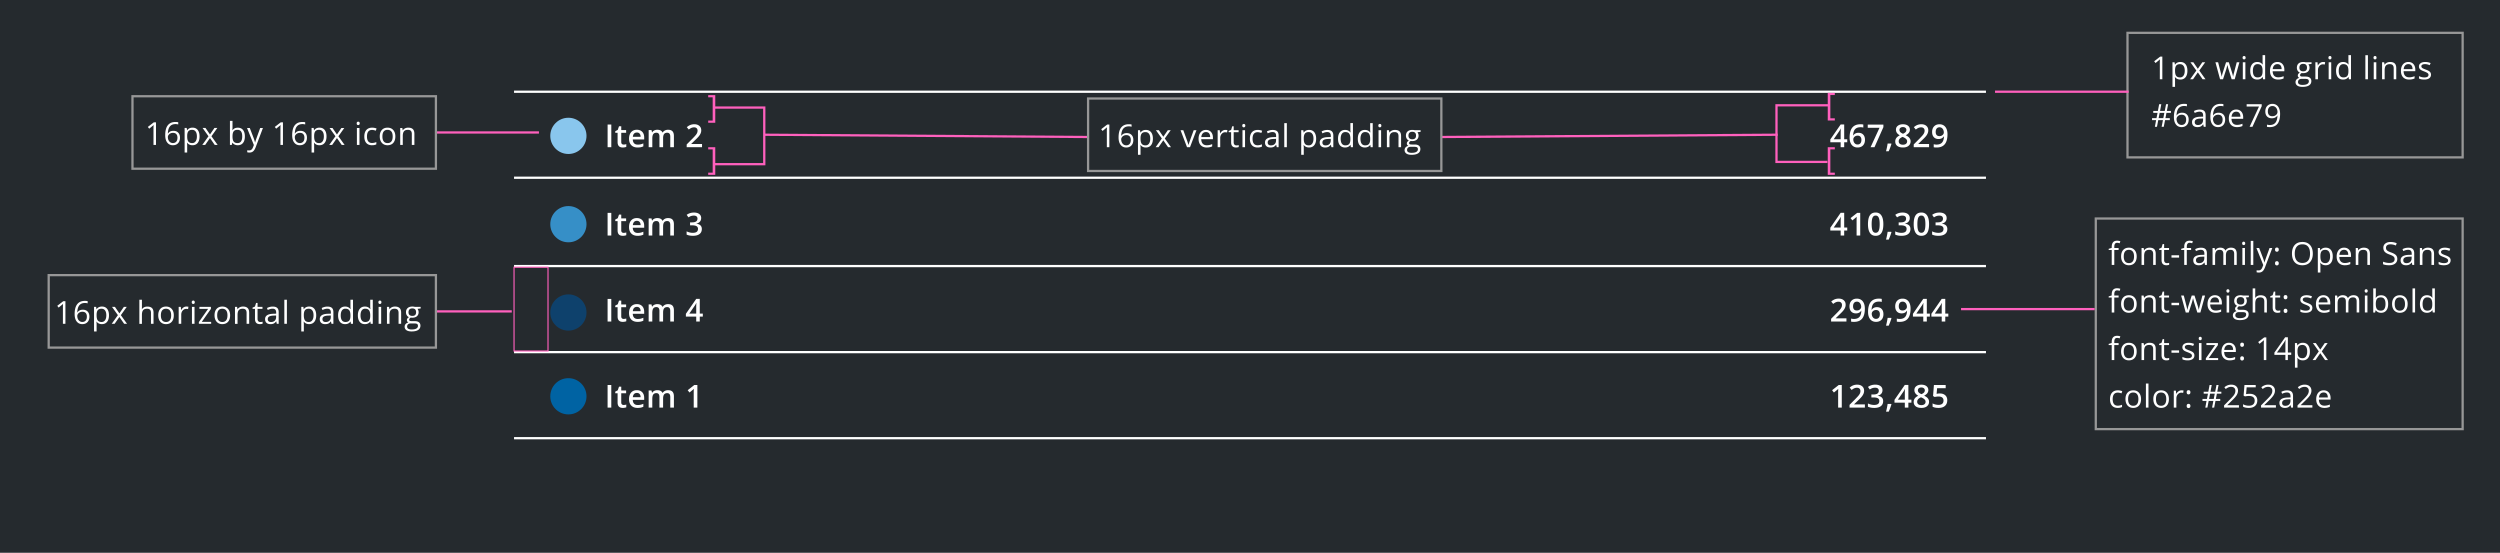 <svg fill="none" height="244" width="1104" xmlns="http://www.w3.org/2000/svg" xmlns:xlink="http://www.w3.org/1999/xlink"><rect width="100%" height="100%" fill="#333333" stroke="none"/><clipPath id="a"><path d="m0 0h1104v244h-1104z"/></clipPath><clipPath id="b"><path d="m0 0h650v154h-650z" transform="translate(227 40)"/></clipPath><g clip-path="url(#a)"><path d="m0 0h1104v244h-1104z" fill="#252a2e"/><g clip-path="url(#b)"><circle cx="251" cy="60" fill="#89c6ed" r="8"/><circle cx="251" cy="99" fill="#368fc7" r="8"/><circle cx="251" cy="138" fill="#0e416c" r="8"/><circle cx="251" cy="175" fill="#0063a3" r="8"/><path d="m268.319 65v-9.994h1.634v9.994zm7.075-1.162c.392 0 .784-.062 1.176-.185v1.21a3.128 3.128 0 0 1 -.691.192 4.485 4.485 0 0 1 -.868.082c-1.522 0-2.283-.802-2.283-2.407v-4.074h-1.032v-.71l1.107-.589.547-1.6h.991v1.683h2.154v1.216h-2.154v4.047c0 .387.096.675.288.861.195.183.451.274.765.274zm6.145 1.299c-1.176 0-2.096-.342-2.761-1.026-.661-.688-.992-1.634-.992-2.837 0-1.235.308-2.205.923-2.912.615-.706 1.461-1.06 2.536-1.06.998 0 1.787.304 2.366.91.578.606.868 1.44.868 2.502v.868h-5.038c.022.734.221 1.299.594 1.695.374.392.9.588 1.579.588.447 0 .862-.04 1.245-.123a6.715 6.715 0 0 0 1.244-.424v1.306a4.937 4.937 0 0 1 -1.19.397 7.29 7.29 0 0 1 -1.374.116zm-.294-6.617c-.51 0-.92.161-1.23.485-.305.323-.488.795-.547 1.415h3.432c-.01-.624-.16-1.096-.452-1.415-.291-.324-.692-.486-1.203-.486zm11.58 6.48h-1.613v-4.662c0-.579-.11-1.01-.328-1.292-.219-.287-.561-.43-1.026-.43-.62 0-1.075.202-1.367.608-.287.4-.431 1.07-.431 2.01v3.766h-1.606v-7.56h1.258l.225.99h.082c.21-.36.513-.637.91-.833a2.96 2.96 0 0 1 1.319-.294c1.162 0 1.932.396 2.31 1.19h.11c.223-.375.538-.666.943-.876.406-.21.871-.314 1.395-.314.902 0 1.558.228 1.968.683.415.456.622 1.151.622 2.085v4.929h-1.606v-4.662c0-.579-.112-1.01-.335-1.292-.219-.287-.56-.43-1.025-.43-.625 0-1.083.195-1.374.587-.287.387-.431.984-.431 1.791zm17.192 0h-6.775v-1.217l2.577-2.59c.761-.78 1.265-1.331 1.511-1.655.251-.328.433-.636.547-.923s.171-.595.171-.923c0-.45-.137-.806-.41-1.066-.269-.26-.643-.39-1.121-.39-.383 0-.755.071-1.115.212-.355.142-.768.397-1.237.766l-.868-1.06c.556-.47 1.096-.802 1.62-.998a4.743 4.743 0 0 1 1.675-.294c.929 0 1.675.244 2.235.732.561.483.841 1.134.841 1.955 0 .451-.082.88-.246 1.285-.16.406-.408.825-.745 1.258-.333.428-.889 1.01-1.668 1.743l-1.737 1.682v.068h4.745zm505.728-2.18h-1.347v2.18h-1.565v-2.18h-4.566v-1.238l4.566-6.604h1.565v6.508h1.347v1.333zm-2.912-1.334v-2.508c0-.894.023-1.625.068-2.195h-.054c-.128.301-.328.666-.602 1.094l-2.481 3.61h3.069zm3.958-.745c0-3.91 1.592-5.865 4.778-5.865.501 0 .925.039 1.271.116v1.34c-.346-.1-.747-.15-1.203-.15-1.071 0-1.875.287-2.413.861s-.829 1.495-.875 2.762h.082c.214-.37.515-.654.903-.855.387-.205.843-.307 1.367-.307.907 0 1.613.278 2.119.834s.759 1.31.759 2.262c0 1.048-.294 1.878-.882 2.489-.583.606-1.381.909-2.393.909-.715 0-1.337-.171-1.866-.513-.529-.346-.936-.848-1.224-1.504-.282-.66-.423-1.454-.423-2.379zm3.486 3.07c.551 0 .975-.178 1.271-.534.301-.355.452-.863.452-1.524 0-.574-.142-1.026-.424-1.354-.278-.328-.697-.492-1.258-.492-.346 0-.665.075-.957.226a1.715 1.715 0 0 0 -.69.608 1.407 1.407 0 0 0 -.253.786c0 .643.173 1.185.519 1.627.351.438.798.656 1.34.656zm5.769 1.189 3.951-8.565h-5.195v-1.416h6.911v1.122l-3.931 8.859zm9.215-1.47c-.219.848-.62 1.94-1.204 3.275h-1.182c.314-1.23.549-2.375.704-3.432h1.579zm5.071-8.654c.948 0 1.698.219 2.249.656.552.433.828 1.014.828 1.743 0 1.026-.616 1.842-1.846 2.448.784.392 1.34.804 1.668 1.237.333.433.499.916.499 1.45 0 .824-.303 1.485-.909 1.982-.606.496-1.427.745-2.461.745-1.085 0-1.926-.233-2.523-.698-.597-.464-.895-1.123-.895-1.975 0-.556.155-1.055.465-1.497.314-.447.827-.843 1.538-1.19-.611-.364-1.046-.75-1.306-1.155a2.48 2.48 0 0 1 -.39-1.367c0-.725.285-1.301.855-1.73.57-.433 1.312-.649 2.228-.649zm-1.852 7.533c0 .474.166.843.499 1.108.333.26.784.39 1.353.39.588 0 1.044-.135 1.368-.404.328-.273.492-.643.492-1.108 0-.369-.151-.706-.451-1.011-.301-.306-.757-.588-1.368-.848l-.198-.089c-.601.265-1.034.556-1.299.875a1.64 1.64 0 0 0 -.396 1.087zm1.839-6.296c-.456 0-.823.114-1.101.342-.278.223-.417.529-.417.916 0 .237.05.449.151.636.1.187.246.358.437.513.191.15.515.332.971.546.547-.241.932-.494 1.155-.758.228-.27.342-.581.342-.937 0-.387-.141-.693-.424-.916-.278-.228-.649-.342-1.114-.342zm11.559 8.887h-6.774v-1.217l2.577-2.59c.761-.78 1.264-1.331 1.51-1.655.251-.328.433-.636.547-.923s.171-.595.171-.923c0-.45-.137-.806-.41-1.066-.269-.26-.643-.39-1.121-.39-.383 0-.754.071-1.114.212-.356.142-.768.397-1.238.766l-.868-1.06c.556-.47 1.096-.802 1.62-.998a4.747 4.747 0 0 1 1.675-.294c.93 0 1.675.244 2.235.732.561.483.841 1.134.841 1.955 0 .451-.082.88-.246 1.285a5.125 5.125 0 0 1 -.745 1.258c-.333.428-.889 1.01-1.668 1.743l-1.736 1.682v.068h4.744zm8.134-5.728c0 1.968-.396 3.438-1.189 4.409-.793.97-1.987 1.456-3.582 1.456-.606 0-1.042-.037-1.306-.11v-1.346c.406.114.814.17 1.224.17 1.084 0 1.893-.291 2.427-.874.533-.584.824-1.5.875-2.748h-.082c-.269.41-.595.706-.978.888-.378.183-.823.274-1.333.274-.884 0-1.579-.276-2.085-.828-.506-.551-.759-1.308-.759-2.27 0-1.043.292-1.872.875-2.487.588-.62 1.388-.93 2.4-.93.711 0 1.33.173 1.859.52.529.346.937.85 1.224 1.51.287.657.43 1.445.43 2.366zm-3.486-3.063c-.556 0-.982.182-1.278.547-.297.36-.445.868-.445 1.524 0 .57.137 1.019.41 1.347.278.323.698.485 1.258.485.543 0 .998-.162 1.367-.485.37-.324.554-.702.554-1.135 0-.405-.08-.784-.239-1.135a2.003 2.003 0 0 0 -.656-.84 1.61 1.61 0 0 0 -.971-.308zm-40.781 45.61h-1.347v2.181h-1.565v-2.181h-4.566v-1.237l4.566-6.603h1.565v6.507h1.347zm-2.912-1.333v-2.508c0-.894.023-1.625.068-2.195h-.054c-.128.301-.328.666-.602 1.094l-2.481 3.609zm8.647 3.514h-1.606v-6.453c0-.77.018-1.381.054-1.832-.104.11-.234.23-.389.362-.151.132-.661.552-1.532 1.258l-.806-1.019 2.939-2.31h1.34zm10.206-4.997c0 1.736-.281 3.026-.841 3.869-.556.843-1.408 1.265-2.557 1.265-1.112 0-1.955-.436-2.529-1.306s-.861-2.146-.861-3.828c0-1.764.278-3.063.834-3.897.56-.838 1.412-1.257 2.556-1.257 1.117 0 1.962.437 2.536 1.312.575.875.862 2.156.862 3.842zm-5.161 0c0 1.363.139 2.336.417 2.919.282.583.731.875 1.346.875.616 0 1.064-.296 1.347-.889.287-.592.431-1.561.431-2.905 0-1.34-.144-2.308-.431-2.905-.283-.602-.731-.903-1.347-.903-.615 0-1.064.294-1.346.882-.278.588-.417 1.563-.417 2.926zm8.736 3.527c-.219.848-.62 1.939-1.204 3.275h-1.182a33.83 33.83 0 0 0 .704-3.432h1.579zm8.093-6.227c0 .633-.185 1.162-.554 1.586-.369.419-.888.702-1.558.847v.055c.802.1 1.403.35 1.804.752.401.396.602.925.602 1.586 0 .961-.34 1.704-1.019 2.228-.679.52-1.645.78-2.898.78-1.108 0-2.042-.18-2.803-.54v-1.429c.424.21.873.371 1.347.485s.929.171 1.367.171c.775 0 1.354-.143 1.736-.43.383-.288.575-.732.575-1.333 0-.534-.212-.926-.636-1.176s-1.089-.376-1.996-.376h-.868v-1.306h.881c1.595 0 2.393-.551 2.393-1.654 0-.429-.139-.759-.417-.991-.278-.233-.688-.349-1.231-.349-.378 0-.742.055-1.093.164-.351.105-.766.312-1.244.622l-.787-1.121c.916-.674 1.981-1.012 3.193-1.012 1.007 0 1.793.217 2.358.65s.848 1.03.848 1.79zm8.524 2.7c0 1.736-.28 3.026-.841 3.869-.556.843-1.408 1.265-2.557 1.265-1.112 0-1.955-.436-2.529-1.306s-.861-2.146-.861-3.828c0-1.764.278-3.063.834-3.897.56-.838 1.413-1.257 2.556-1.257 1.117 0 1.962.437 2.537 1.312.574.875.861 2.156.861 3.842zm-5.161 0c0 1.363.139 2.336.417 2.919.282.583.731.875 1.346.875.616 0 1.065-.296 1.347-.889.287-.592.431-1.561.431-2.905 0-1.34-.144-2.308-.431-2.905-.282-.602-.731-.903-1.347-.903-.615 0-1.064.294-1.346.882-.278.588-.417 1.563-.417 2.926zm12.933-2.7c0 .633-.185 1.162-.554 1.586-.369.419-.888.702-1.558.847v.055c.802.1 1.403.35 1.804.752.401.396.602.925.602 1.586 0 .961-.34 1.704-1.019 2.228-.679.52-1.645.78-2.898.78-1.107 0-2.042-.18-2.803-.54v-1.429c.424.21.873.371 1.347.485s.93.171 1.367.171c.775 0 1.354-.143 1.736-.43.383-.288.575-.732.575-1.333 0-.534-.212-.926-.636-1.176s-1.089-.376-1.996-.376h-.868v-1.306h.881c1.596 0 2.393-.551 2.393-1.654 0-.429-.139-.759-.417-.991-.278-.233-.688-.349-1.23-.349-.379 0-.743.055-1.094.164-.351.105-.766.312-1.244.622l-.786-1.121c.916-.674 1.98-1.012 3.192-1.012 1.007 0 1.793.217 2.358.65s.848 1.03.848 1.79zm-44.26 45.697h-6.775v-1.217l2.577-2.591c.761-.779 1.265-1.33 1.511-1.654.251-.328.433-.636.547-.923s.171-.594.171-.923c0-.451-.137-.806-.41-1.066-.269-.26-.643-.39-1.121-.39-.383 0-.755.071-1.115.212-.355.142-.768.397-1.237.766l-.868-1.06c.556-.469 1.096-.802 1.62-.998a4.74 4.74 0 0 1 1.675-.294c.93 0 1.675.244 2.235.732.561.483.841 1.135.841 1.955 0 .451-.082.879-.246 1.285-.16.406-.408.825-.745 1.258-.333.428-.889 1.009-1.668 1.743l-1.736 1.682v.068h4.744zm8.134-5.729c0 1.969-.396 3.439-1.189 4.41-.793.97-1.987 1.456-3.582 1.456-.607 0-1.042-.037-1.306-.11v-1.346c.405.114.813.171 1.224.171 1.084 0 1.893-.292 2.426-.875.533-.584.825-1.5.875-2.748h-.082c-.269.41-.594.706-.977.888-.379.182-.823.274-1.333.274-.884 0-1.579-.276-2.085-.828-.506-.551-.759-1.307-.759-2.269 0-1.044.292-1.873.875-2.488.588-.62 1.388-.93 2.399-.93.711 0 1.331.173 1.86.52.528.346.936.849 1.223 1.51.287.656.431 1.445.431 2.365zm-3.486-3.062c-.556 0-.982.182-1.279.547-.296.36-.444.868-.444 1.524 0 .57.137 1.019.41 1.347.278.324.697.485 1.258.485.542 0 .998-.161 1.367-.485s.554-.702.554-1.135c0-.405-.08-.784-.239-1.135a1.997 1.997 0 0 0 -.657-.84 1.609 1.609 0 0 0 -.97-.308zm4.901 4.532c0-3.91 1.592-5.865 4.778-5.865.501 0 .925.039 1.271.116v1.34c-.346-.1-.747-.15-1.203-.15-1.071 0-1.875.287-2.413.861-.537.574-.829 1.495-.875 2.762h.082c.214-.369.515-.654.903-.855.387-.205.843-.307 1.367-.307.907 0 1.613.278 2.119.834s.759 1.31.759 2.262c0 1.048-.294 1.878-.882 2.489-.583.606-1.381.909-2.393.909-.715 0-1.337-.171-1.866-.513-.529-.346-.936-.848-1.224-1.504-.282-.661-.423-1.454-.423-2.379zm3.486 3.07c.551 0 .975-.178 1.271-.534.301-.355.452-.863.452-1.524 0-.574-.142-1.025-.424-1.354-.278-.328-.697-.492-1.258-.492-.346 0-.665.075-.957.226a1.714 1.714 0 0 0 -.69.608 1.405 1.405 0 0 0 -.253.786c0 .643.173 1.185.519 1.627.351.438.798.657 1.34.657zm6.836-.281c-.219.848-.62 1.939-1.204 3.275h-1.182a33.83 33.83 0 0 0 .704-3.432h1.579zm8.455-4.259c0 1.969-.396 3.439-1.189 4.41-.793.97-1.987 1.456-3.582 1.456-.606 0-1.042-.037-1.306-.11v-1.346c.406.114.814.171 1.224.171 1.084 0 1.893-.292 2.426-.875.534-.584.825-1.5.875-2.748h-.082c-.268.41-.594.706-.977.888-.378.182-.823.274-1.333.274-.884 0-1.579-.276-2.085-.828-.506-.551-.759-1.307-.759-2.269 0-1.044.292-1.873.875-2.488.588-.62 1.388-.93 2.4-.93.71 0 1.33.173 1.859.52.529.346.936.849 1.224 1.51.287.656.43 1.445.43 2.365zm-3.486-3.062c-.556 0-.982.182-1.278.547-.297.36-.445.868-.445 1.524 0 .57.137 1.019.41 1.347.278.324.698.485 1.258.485.543 0 .998-.161 1.367-.485.37-.324.554-.702.554-1.135 0-.405-.08-.784-.239-1.135a2.002 2.002 0 0 0 -.656-.84 1.614 1.614 0 0 0 -.971-.308zm12.003 6.61h-1.346v2.181h-1.566v-2.181h-4.566v-1.237l4.566-6.603h1.566v6.507h1.346zm-2.912-1.333v-2.508c0-.894.023-1.625.069-2.195h-.055a7.714 7.714 0 0 1 -.602 1.094l-2.481 3.609zm11.06 1.333h-1.346v2.181h-1.566v-2.181h-4.566v-1.237l4.566-6.603h1.566v6.507h1.346zm-2.912-1.333v-2.508c0-.894.023-1.625.069-2.195h-.055a7.714 7.714 0 0 1 -.602 1.094l-2.481 3.609zm-44.137 41.514h-1.606v-6.453c0-.77.018-1.381.054-1.832-.105.109-.234.23-.389.362a86.45 86.45 0 0 1 -1.532 1.258l-.806-1.019 2.939-2.31h1.34zm10.206 0h-6.775v-1.217l2.577-2.591c.761-.779 1.265-1.33 1.511-1.654.251-.328.433-.636.547-.923s.171-.594.171-.923c0-.451-.137-.806-.41-1.066-.269-.26-.643-.39-1.121-.39-.383 0-.755.071-1.115.212-.355.142-.767.397-1.237.766l-.868-1.06c.556-.469 1.096-.802 1.62-.998a4.74 4.74 0 0 1 1.675-.294c.93 0 1.675.244 2.235.732.561.483.841 1.135.841 1.955 0 .451-.082.879-.246 1.285-.16.406-.408.825-.745 1.258-.333.428-.889 1.009-1.668 1.743l-1.736 1.682v.068h4.744zm7.772-7.697c0 .633-.185 1.162-.554 1.586-.369.419-.889.701-1.559.847v.055c.803.1 1.404.351 1.805.752.401.396.602.925.602 1.586 0 .961-.34 1.704-1.019 2.228-.679.52-1.645.78-2.898.78-1.108 0-2.042-.18-2.803-.54v-1.429c.424.21.873.371 1.347.485s.929.171 1.367.171c.775 0 1.353-.143 1.736-.43.383-.288.574-.732.574-1.333 0-.534-.212-.926-.635-1.176-.424-.251-1.09-.376-1.996-.376h-.869v-1.306h.882c1.595 0 2.393-.551 2.393-1.654 0-.429-.139-.759-.417-.991-.278-.233-.688-.349-1.231-.349-.378 0-.742.055-1.093.164-.351.105-.766.312-1.245.622l-.786-1.121c.916-.674 1.98-1.012 3.193-1.012 1.007 0 1.793.217 2.358.65s.848 1.03.848 1.791zm3.951 6.227c-.219.848-.62 1.939-1.204 3.275h-1.182a33.83 33.83 0 0 0 .704-3.432h1.579zm8.824-.711h-1.346v2.181h-1.566v-2.181h-4.566v-1.237l4.566-6.603h1.566v6.507h1.346zm-2.912-1.333v-2.508c0-.894.023-1.625.069-2.195h-.055a7.714 7.714 0 0 1 -.602 1.094l-2.481 3.609zm7.307-6.61c.948 0 1.698.219 2.249.656.552.433.828 1.014.828 1.743 0 1.026-.616 1.842-1.846 2.448.784.392 1.34.804 1.668 1.237.333.433.499.916.499 1.449 0 .825-.303 1.486-.909 1.983-.606.496-1.427.745-2.461.745-1.085 0-1.926-.233-2.523-.698-.597-.464-.895-1.123-.895-1.975 0-.556.155-1.055.465-1.497.314-.447.827-.843 1.538-1.19-.611-.364-1.046-.749-1.306-1.155a2.48 2.48 0 0 1 -.39-1.367c0-.725.285-1.301.855-1.73.57-.433 1.312-.649 2.228-.649zm-1.852 7.533c0 .474.166.843.499 1.108.333.259.784.389 1.353.389.588 0 1.044-.134 1.368-.403.328-.274.492-.643.492-1.107 0-.37-.151-.707-.451-1.012-.301-.306-.757-.588-1.368-.848l-.198-.089c-.601.265-1.034.556-1.299.875a1.643 1.643 0 0 0 -.396 1.087zm1.839-6.296c-.456 0-.823.114-1.101.342-.278.223-.417.529-.417.916 0 .237.05.449.151.636.1.187.246.358.437.513.192.15.515.332.971.546.547-.241.932-.494 1.155-.758.228-.269.342-.581.342-.937 0-.387-.141-.693-.424-.916-.278-.228-.649-.342-1.114-.342zm8.175 2.646c1.007 0 1.805.266 2.393.8.588.533.882 1.26.882 2.18 0 1.067-.335 1.901-1.005 2.502-.666.597-1.614.896-2.844.896-1.117 0-1.994-.18-2.632-.54v-1.456c.369.209.793.371 1.272.485.478.114.922.171 1.333.171.724 0 1.276-.162 1.654-.485.378-.324.567-.798.567-1.422 0-1.194-.761-1.791-2.283-1.791-.214 0-.478.022-.793.068-.314.041-.59.089-.827.144l-.718-.424.383-4.881h5.195v1.429h-3.78l-.226 2.474.582-.096c.232-.036.515-.054.847-.054zm-588.323-69.759v-9.994h1.634v9.994zm7.075-1.162a3.91 3.91 0 0 0 1.176-.185v1.21a3.093 3.093 0 0 1 -.691.192 4.54 4.54 0 0 1 -.868.082c-1.522 0-2.283-.802-2.283-2.407v-4.074h-1.032v-.71l1.107-.589.547-1.6h.991v1.682h2.154v1.217h-2.154v4.047c0 .387.096.675.288.861.195.183.451.274.765.274zm6.145 1.299c-1.176 0-2.096-.342-2.761-1.026-.661-.688-.992-1.633-.992-2.837 0-1.235.308-2.205.923-2.912.615-.706 1.461-1.06 2.536-1.06.998 0 1.787.304 2.366.91.578.606.868 1.44.868 2.502v.868h-5.038c.022.734.221 1.299.594 1.695.374.392.9.588 1.579.588.447 0 .862-.041 1.245-.123a6.666 6.666 0 0 0 1.244-.424v1.306a4.956 4.956 0 0 1 -1.19.397 7.334 7.334 0 0 1 -1.374.116zm-.294-6.618c-.51 0-.92.162-1.23.486-.305.324-.488.795-.547 1.415h3.432c-.01-.624-.16-1.096-.452-1.415-.291-.324-.692-.486-1.203-.486zm11.58 6.481h-1.613v-4.662c0-.579-.11-1.01-.328-1.292-.219-.287-.561-.43-1.026-.43-.62 0-1.075.202-1.367.608-.287.4-.431 1.07-.431 2.009v3.767h-1.606v-7.56h1.258l.225.99h.082c.21-.36.513-.637.91-.833a2.96 2.96 0 0 1 1.319-.294c1.162 0 1.932.396 2.31 1.19h.11c.223-.374.538-.666.943-.876.406-.21.871-.314 1.395-.314.902 0 1.558.228 1.968.683.415.456.622 1.151.622 2.085v4.929h-1.606v-4.662c0-.579-.112-1.01-.335-1.292-.219-.287-.56-.43-1.025-.43-.625 0-1.083.195-1.374.587-.287.388-.431.984-.431 1.791zm16.816-7.697c0 .633-.185 1.162-.554 1.586-.369.419-.889.702-1.559.847v.055c.802.1 1.404.35 1.805.752.401.396.602.925.602 1.586 0 .961-.34 1.704-1.019 2.228-.679.52-1.645.78-2.898.78-1.108 0-2.042-.18-2.803-.54v-1.429c.424.21.873.371 1.347.485.473.114.929.171 1.367.171.774 0 1.353-.143 1.736-.43.383-.288.574-.732.574-1.333 0-.534-.212-.926-.635-1.176-.424-.25-1.09-.376-1.997-.376h-.868v-1.306h.882c1.595 0 2.393-.551 2.393-1.654 0-.429-.139-.759-.417-.991-.278-.233-.688-.349-1.231-.349a3.66 3.66 0 0 0 -1.094.164c-.35.105-.765.312-1.244.622l-.786-1.121c.916-.674 1.98-1.012 3.193-1.012 1.007 0 1.793.217 2.358.65s.848 1.03.848 1.79zm-41.322 45.697v-9.994h1.634v9.994zm7.075-1.162a3.91 3.91 0 0 0 1.176-.185v1.21a3.093 3.093 0 0 1 -.691.192 4.54 4.54 0 0 1 -.868.082c-1.522 0-2.283-.802-2.283-2.407v-4.074h-1.032v-.711l1.107-.588.547-1.599h.991v1.681h2.154v1.217h-2.154v4.047c0 .387.096.675.288.861.195.183.451.274.765.274zm6.145 1.299c-1.176 0-2.096-.342-2.761-1.026-.661-.688-.992-1.633-.992-2.837 0-1.235.308-2.205.923-2.912.615-.706 1.461-1.059 2.536-1.059.998 0 1.787.303 2.366.909.578.606.868 1.44.868 2.502v.868h-5.038c.022.734.221 1.299.594 1.695.374.392.9.588 1.579.588.447 0 .862-.041 1.245-.123a6.666 6.666 0 0 0 1.244-.424v1.306a4.956 4.956 0 0 1 -1.19.397 7.334 7.334 0 0 1 -1.374.116zm-.294-6.617c-.51 0-.92.161-1.23.485-.305.323-.488.795-.547 1.415h3.432c-.01-.624-.16-1.096-.452-1.415-.291-.324-.692-.485-1.203-.485zm11.58 6.48h-1.613v-4.662c0-.579-.11-1.01-.328-1.292-.219-.287-.561-.431-1.026-.431-.62 0-1.075.203-1.367.609-.287.401-.431 1.071-.431 2.009v3.767h-1.606v-7.561h1.258l.225.992h.082a2.1 2.1 0 0 1 .91-.834 2.96 2.96 0 0 1 1.319-.294c1.162 0 1.932.396 2.31 1.189h.11c.223-.374.538-.665.943-.875.406-.209.871-.314 1.395-.314.902 0 1.558.228 1.968.683.415.456.622 1.151.622 2.085v4.929h-1.606v-4.662c0-.579-.112-1.01-.335-1.292-.219-.287-.56-.431-1.025-.431-.625 0-1.083.196-1.374.588-.287.387-.431.985-.431 1.791zm17.547-2.181h-1.347v2.181h-1.565v-2.181h-4.566v-1.237l4.566-6.603h1.565v6.507h1.347zm-2.912-1.333v-2.508c0-.894.023-1.625.068-2.195h-.054a7.714 7.714 0 0 1 -.602 1.094l-2.481 3.609zm-39.141 41.514v-9.994h1.634v9.994zm7.075-1.162a3.91 3.91 0 0 0 1.176-.185v1.21a3.093 3.093 0 0 1 -.691.192 4.54 4.54 0 0 1 -.868.082c-1.522 0-2.283-.802-2.283-2.407v-4.074h-1.032v-.711l1.107-.588.547-1.599h.991v1.681h2.154v1.217h-2.154v4.047c0 .387.096.675.288.861.195.183.451.274.765.274zm6.145 1.299c-1.176 0-2.096-.342-2.761-1.026-.661-.688-.992-1.633-.992-2.837 0-1.235.308-2.205.923-2.912.615-.706 1.461-1.059 2.536-1.059.998 0 1.787.303 2.366.909.578.606.868 1.44.868 2.502v.868h-5.038c.022.734.221 1.299.594 1.695.374.392.9.588 1.579.588.447 0 .862-.041 1.245-.123a6.666 6.666 0 0 0 1.244-.424v1.306a4.956 4.956 0 0 1 -1.19.397 7.334 7.334 0 0 1 -1.374.116zm-.294-6.617c-.51 0-.92.161-1.23.485-.305.323-.488.795-.547 1.415h3.432c-.01-.624-.16-1.096-.452-1.415-.291-.324-.692-.485-1.203-.485zm11.58 6.48h-1.613v-4.662c0-.579-.11-1.01-.328-1.292-.219-.287-.561-.431-1.026-.431-.62 0-1.075.203-1.367.609-.287.401-.431 1.071-.431 2.009v3.767h-1.606v-7.561h1.258l.225.992h.082a2.1 2.1 0 0 1 .91-.834 2.96 2.96 0 0 1 1.319-.294c1.162 0 1.932.396 2.31 1.189h.11c.223-.374.538-.665.943-.875.406-.209.871-.314 1.395-.314.902 0 1.558.228 1.968.683.415.456.622 1.151.622 2.085v4.929h-1.606v-4.662c0-.579-.112-1.01-.335-1.292-.219-.287-.56-.431-1.025-.431-.625 0-1.083.196-1.374.588-.287.387-.431.985-.431 1.791zm15.134 0h-1.606v-6.453c0-.77.018-1.381.054-1.832-.105.109-.234.23-.389.362a86.45 86.45 0 0 1 -1.532 1.258l-.806-1.019 2.939-2.31h1.34z" fill="#fff"/><path d="m227 40.5h650m-650 38h650m-650 39h650m-650 38h650m-650 38h650" stroke="#fff" stroke-linecap="square"/></g><path d="m227 118h15v37h-15z" stroke="#ff60bd" stroke-width=".5"/><path d="m316 72.5h21.5m447.5-1h21.5m-491-24h22m470-1h-22m-448 1v25m447-26v25" stroke="#ff60bd" stroke-linecap="square"/><path d="m810.259 53.215h-3.124v-12.21h3.124v.965h-1.976v10.274h1.976v.97zm0 24h-3.124v-12.21h3.124v.965h-1.976v10.274h1.976v.97z" fill="#ff60bd"/><path d="m636.5 60.5 148-1" stroke="#ff60bd" stroke-linecap="square"/><path d="m312.741 54.215h3.124v-12.21h-3.124v.965h1.976v10.274h-1.976v.97zm0 23h3.124v-12.21h-3.124v.965h1.976v10.274h-1.976v.97z" fill="#ff60bd"/><path d="m338 59.5 142.5 1m-288-2h45m-45 79h33" stroke="#ff60bd" stroke-linecap="square"/><path d="m58.5 42.5h134v32h-134zm-37 79h171v32h-171z" fill="#252a2e" stroke="#979797"/><path d="m68.888 64h-1.108v-7.123c0-.593.019-1.153.055-1.682a7.214 7.214 0 0 1 -.321.301c-.119.105-.661.55-1.627 1.333l-.602-.78 2.646-2.043h.957zm4.073-4.273c0-1.964.381-3.431 1.142-4.402.766-.975 1.896-1.463 3.39-1.463.516 0 .921.044 1.218.13v.978a3.893 3.893 0 0 0 -1.204-.171c-1.07 0-1.889.335-2.454 1.005-.565.665-.875 1.713-.93 3.144h.083c.501-.784 1.294-1.175 2.379-1.175.897 0 1.604.27 2.119.813.52.542.779 1.278.779 2.208 0 1.039-.285 1.857-.855 2.454-.565.593-1.33.889-2.296.889-1.035 0-1.855-.388-2.461-1.162-.606-.78-.91-1.862-.91-3.248zm3.357 3.446c.647 0 1.148-.203 1.504-.608.36-.41.54-1 .54-1.771 0-.66-.166-1.18-.5-1.559-.332-.378-.828-.567-1.49-.567-.41 0-.785.084-1.127.253a2.114 2.114 0 0 0 -.82.697c-.201.296-.301.604-.301.923 0 .47.09.907.273 1.313.182.405.44.726.772.963.338.237.72.356 1.149.356zm8.695.964c-.488 0-.934-.09-1.34-.267a2.547 2.547 0 0 1 -1.012-.834h-.082c.055.438.082.852.082 1.244v3.083h-1.134v-10.855h.922l.158 1.025h.054c.292-.41.632-.706 1.019-.889.387-.182.832-.273 1.333-.273.993 0 1.759.34 2.297 1.019.542.679.813 1.631.813 2.857 0 1.23-.276 2.188-.827 2.871-.547.68-1.308 1.019-2.283 1.019zm-.164-6.802c-.766 0-1.32.212-1.661.636-.342.424-.518 1.098-.527 2.023v.253c0 1.053.176 1.807.527 2.263.35.45.913.677 1.688.677.647 0 1.153-.262 1.518-.787.369-.524.553-1.246.553-2.167 0-.934-.184-1.65-.553-2.146-.365-.501-.88-.752-1.545-.752zm7.218 2.83-2.604-3.657h1.292l1.975 2.87 1.969-2.87h1.278l-2.604 3.657 2.741 3.835h-1.284l-2.099-3.035-2.12 3.035h-1.285zm12.96-3.78c.985 0 1.748.337 2.29 1.012.547.67.821 1.62.821 2.85s-.276 2.188-.827 2.871c-.547.68-1.308 1.019-2.284 1.019-.487 0-.934-.09-1.339-.267a2.538 2.538 0 0 1 -1.012-.834h-.082l-.24.964h-.813v-10.637h1.135v2.584c0 .579-.018 1.099-.055 1.559h.055c.528-.748 1.312-1.121 2.351-1.121zm-.164.95c-.774 0-1.333.223-1.675.67-.341.442-.512 1.19-.512 2.242 0 1.053.175 1.807.526 2.263.351.45.914.677 1.689.677.697 0 1.216-.253 1.558-.76.342-.51.513-1.241.513-2.194 0-.975-.171-1.702-.513-2.18-.342-.479-.87-.718-1.586-.718zm4.225-.827h1.216l1.641 4.272c.36.975.583 1.68.67 2.113h.055c.059-.233.182-.63.369-1.19.191-.565.811-2.297 1.859-5.195h1.217l-3.22 8.531c-.319.843-.693 1.44-1.121 1.791-.424.356-.946.533-1.565.533-.347 0-.689-.038-1.026-.116v-.91c.251.056.531.083.841.083.779 0 1.335-.438 1.668-1.313l.417-1.066zm15.865 7.492h-1.107v-7.123c0-.593.018-1.153.054-1.682a7.667 7.667 0 0 1 -.321.301c-.119.105-.661.55-1.627 1.333l-.602-.78 2.646-2.043h.957zm4.074-4.273c0-1.964.38-3.431 1.141-4.402.766-.975 1.896-1.463 3.391-1.463.515 0 .921.044 1.217.13v.978a3.894 3.894 0 0 0 -1.203-.171c-1.071 0-1.889.335-2.454 1.005-.566.665-.875 1.713-.93 3.144h.082c.501-.784 1.294-1.175 2.379-1.175.898 0 1.604.27 2.119.813.519.542.779 1.278.779 2.208 0 1.039-.285 1.857-.854 2.454-.565.593-1.331.889-2.297.889-1.035 0-1.855-.388-2.461-1.162-.606-.78-.909-1.862-.909-3.248zm3.356 3.446c.647 0 1.149-.203 1.504-.608.36-.41.54-1 .54-1.771 0-.66-.166-1.18-.499-1.559-.333-.378-.829-.567-1.49-.567-.41 0-.786.084-1.128.253a2.11 2.11 0 0 0 -.82.697 1.62 1.62 0 0 0 -.301.923c0 .47.091.907.273 1.313.183.405.44.726.773.963.337.237.72.356 1.148.356zm8.695.964c-.488 0-.934-.09-1.34-.267a2.542 2.542 0 0 1 -1.011-.834h-.082c.054.438.082.852.082 1.244v3.083h-1.135v-10.855h.923l.157 1.025h.055c.291-.41.631-.706 1.018-.889.387-.182.832-.273 1.333-.273.994 0 1.759.34 2.297 1.019.542.679.813 1.631.813 2.857 0 1.23-.275 2.188-.827 2.871-.547.68-1.308 1.019-2.283 1.019zm-.164-6.802c-.766 0-1.319.212-1.661.636s-.517 1.098-.526 2.023v.253c0 1.053.175 1.807.526 2.263.351.45.914.677 1.688.677.648 0 1.153-.262 1.518-.787.369-.524.554-1.246.554-2.167 0-.934-.185-1.65-.554-2.146-.365-.501-.88-.752-1.545-.752zm7.218 2.83-2.604-3.657h1.292l1.976 2.87 1.968-2.87h1.279l-2.605 3.657 2.741 3.835h-1.285l-2.098-3.035-2.12 3.035h-1.285zm10.609 3.835h-1.135v-7.492h1.135zm-1.23-9.523c0-.26.063-.448.191-.567a.662.662 0 0 1 .478-.184c.183 0 .34.061.472.184s.198.312.198.568c0 .255-.066.446-.198.574a.668.668 0 0 1 -.472.184.662.662 0 0 1 -.478-.184c-.128-.128-.191-.32-.191-.575zm6.78 9.66c-1.084 0-1.925-.333-2.522-.998-.593-.67-.889-1.616-.889-2.837 0-1.254.301-2.222.903-2.905.606-.684 1.467-1.026 2.584-1.026.36 0 .72.039 1.08.116.36.078.642.169.847.274l-.348.964a5.088 5.088 0 0 0 -.821-.247 3.546 3.546 0 0 0 -.786-.102c-1.522 0-2.283.97-2.283 2.912 0 .92.185 1.627.554 2.12.373.491.925.737 1.654.737.624 0 1.265-.134 1.921-.403v1.005c-.501.26-1.133.39-1.894.39zm10.295-3.89c0 1.221-.308 2.176-.923 2.864-.615.684-1.465 1.026-2.55 1.026-.67 0-1.264-.157-1.784-.472-.519-.314-.92-.766-1.203-1.353-.283-.588-.424-1.276-.424-2.065 0-1.221.305-2.172.916-2.85.611-.684 1.458-1.026 2.543-1.026 1.048 0 1.88.349 2.495 1.046.62.697.93 1.64.93 2.83zm-5.708 0c0 .957.191 1.686.574 2.188.383.5.946.752 1.689.752.742 0 1.305-.249 1.688-.746.387-.5.581-1.232.581-2.194 0-.952-.194-1.675-.581-2.167-.383-.497-.95-.745-1.702-.745-.743 0-1.303.244-1.682.731-.378.488-.567 1.215-.567 2.181zm12.981 3.753v-4.847c0-.61-.139-1.066-.417-1.367-.278-.3-.713-.451-1.306-.451-.784 0-1.358.212-1.722.636-.365.424-.547 1.123-.547 2.098v3.931h-1.135v-7.492h.923l.184 1.025h.055c.233-.369.558-.654.978-.854a3.144 3.144 0 0 1 1.401-.308c.902 0 1.581.219 2.037.656.456.433.684 1.128.684 2.085v4.888zm-152.971 79h-1.108v-7.123c0-.592.018-1.153.055-1.682a7.154 7.154 0 0 1 -.321.301c-.119.105-.661.549-1.627 1.333l-.602-.779 2.646-2.044h.957zm4.073-4.272c0-1.965.381-3.432 1.142-4.403.766-.975 1.896-1.463 3.39-1.463.516 0 .921.044 1.218.13v.978a3.89 3.89 0 0 0 -1.204-.171c-1.07 0-1.889.335-2.454 1.005-.565.665-.875 1.713-.93 3.144h.083c.501-.784 1.294-1.176 2.379-1.176.897 0 1.604.272 2.119.814.52.542.779 1.278.779 2.208 0 1.039-.285 1.857-.854 2.454-.566.592-1.331.889-2.297.889-1.035 0-1.855-.388-2.461-1.162-.606-.78-.91-1.862-.91-3.247zm3.357 3.445c.647 0 1.148-.203 1.504-.609.36-.41.54-1 .54-1.77 0-.661-.166-1.18-.5-1.559-.332-.378-.829-.567-1.49-.567-.41 0-.785.084-1.127.253a2.119 2.119 0 0 0 -.82.697c-.201.296-.301.604-.301.923 0 .469.09.907.273 1.313.182.405.44.726.773.963.337.237.72.356 1.148.356zm8.695.964c-.488 0-.934-.089-1.34-.267a2.542 2.542 0 0 1 -1.012-.834h-.082c.055.438.082.852.082 1.244v3.083h-1.134v-10.855h.922l.158 1.025h.054c.292-.41.631-.706 1.019-.888.387-.183.832-.274 1.333-.274.993 0 1.759.34 2.297 1.019.542.679.813 1.631.813 2.857 0 1.231-.276 2.188-.827 2.871-.547.679-1.308 1.019-2.283 1.019zm-.164-6.802c-.766 0-1.32.212-1.661.636-.342.424-.518 1.098-.527 2.023v.253c0 1.053.176 1.807.527 2.263.35.451.913.677 1.688.677.647 0 1.153-.263 1.518-.787.369-.524.553-1.246.553-2.167 0-.934-.184-1.649-.553-2.146-.365-.501-.88-.752-1.545-.752zm7.218 2.83-2.604-3.657h1.292l1.975 2.871 1.969-2.871h1.278l-2.604 3.657 2.741 3.835h-1.284l-2.099-3.035-2.12 3.035h-1.285zm14.601 3.835v-4.847c0-.61-.139-1.066-.417-1.367s-.713-.451-1.306-.451c-.788 0-1.365.214-1.73.643-.36.428-.54 1.13-.54 2.105v3.917h-1.134v-10.637h1.135v3.22c0 .387-.018.709-.055.964h.069c.223-.36.54-.643.95-.848a3.102 3.102 0 0 1 1.415-.314c.916 0 1.602.219 2.057.656.46.433.69 1.123.69 2.071v4.888zm10.09-3.753c0 1.221-.308 2.176-.923 2.864-.616.684-1.466 1.026-2.55 1.026-.67 0-1.265-.158-1.784-.472-.52-.314-.921-.766-1.204-1.353-.282-.588-.423-1.277-.423-2.065 0-1.221.305-2.171.916-2.851.61-.683 1.458-1.025 2.543-1.025 1.048 0 1.88.349 2.495 1.046.62.697.93 1.641.93 2.83zm-5.709 0c0 .957.192 1.686.575 2.188.382.501.945.752 1.688.752s1.306-.249 1.689-.746c.387-.501.58-1.232.58-2.194 0-.952-.193-1.675-.58-2.167-.383-.497-.95-.745-1.703-.745-.742 0-1.303.244-1.681.731-.379.488-.568 1.215-.568 2.181zm11.272-3.876c.333 0 .632.027.896.082l-.157 1.053a3.893 3.893 0 0 0 -.82-.103c-.607 0-1.126.246-1.56.739-.428.492-.642 1.105-.642 1.838v4.02h-1.135v-7.492h.937l.13 1.388h.055c.278-.488.613-.864 1.004-1.128a2.258 2.258 0 0 1 1.293-.397zm3.582 7.629h-1.135v-7.492h1.135zm-1.23-9.522c0-.26.064-.449.191-.568a.662.662 0 0 1 .479-.184c.182 0 .34.061.471.184.132.123.199.312.199.568 0 .255-.067.446-.199.574a.668.668 0 0 1 -.471.184.662.662 0 0 1 -.479-.184c-.127-.128-.191-.319-.191-.574zm8.577 9.522h-5.434v-.772l4.088-5.838h-3.834v-.882h5.079v.882l-4.033 5.728h4.135v.882zm8.374-3.753c0 1.221-.308 2.176-.923 2.864-.615.684-1.465 1.026-2.55 1.026-.67 0-1.264-.158-1.784-.472s-.92-.766-1.203-1.353c-.283-.588-.424-1.277-.424-2.065 0-1.221.305-2.171.916-2.851.61-.683 1.459-1.025 2.543-1.025 1.048 0 1.88.349 2.495 1.046.62.697.93 1.641.93 2.83zm-5.708 0c0 .957.191 1.686.574 2.188.383.501.946.752 1.689.752.742 0 1.305-.249 1.688-.746.388-.501.581-1.232.581-2.194 0-.952-.193-1.675-.58-2.167-.384-.497-.951-.745-1.703-.745-.743 0-1.303.244-1.682.731-.378.488-.567 1.215-.567 2.181zm12.982 3.753v-4.847c0-.61-.139-1.066-.417-1.367s-.713-.451-1.306-.451c-.783 0-1.358.212-1.722.636-.365.424-.547 1.123-.547 2.098v3.931h-1.135v-7.492h.923l.185 1.025h.054c.233-.369.558-.654.978-.854a3.145 3.145 0 0 1 1.401-.308c.902 0 1.581.219 2.037.656.456.433.684 1.128.684 2.085v4.888zm6.043-.8c.2 0 .394-.013.581-.041a4.11 4.11 0 0 0 .444-.096v.869a2.003 2.003 0 0 1 -.547.143 3.805 3.805 0 0 1 -.642.062c-1.45 0-2.174-.764-2.174-2.29v-4.457h-1.074v-.547l1.074-.472.478-1.6h.657v1.737h2.173v.882h-2.173v4.409c0 .451.107.797.321 1.039.214.241.508.362.882.362zm7.286.8-.225-1.066h-.055c-.374.469-.747.788-1.121.957-.369.164-.832.246-1.388.246-.743 0-1.326-.192-1.75-.575-.419-.382-.629-.927-.629-1.633 0-1.513 1.21-2.306 3.63-2.379l1.272-.041v-.465c0-.588-.128-1.021-.383-1.299-.251-.282-.654-.424-1.21-.424-.624 0-1.331.192-2.119.575l-.349-.869a5.38 5.38 0 0 1 1.21-.471 5.29 5.29 0 0 1 1.326-.171c.894 0 1.554.198 1.983.594.433.397.649 1.033.649 1.908v5.113zm-2.563-.8c.706 0 1.26-.193 1.661-.581.406-.387.608-.93.608-1.627v-.677l-1.134.048c-.903.032-1.554.173-1.955.424-.397.246-.595.631-.595 1.155 0 .411.123.723.369.937.251.214.599.321 1.046.321zm7.034.8h-1.135v-10.637h1.135zm9.829.137c-.488 0-.934-.089-1.34-.267a2.546 2.546 0 0 1 -1.012-.834h-.082c.055.438.082.852.082 1.244v3.083h-1.134v-10.855h.922l.158 1.025h.054c.292-.41.632-.706 1.019-.888.387-.183.832-.274 1.333-.274.993 0 1.759.34 2.297 1.019.542.679.813 1.631.813 2.857 0 1.231-.275 2.188-.827 2.871-.547.679-1.308 1.019-2.283 1.019zm-.164-6.802c-.766 0-1.319.212-1.661.636s-.517 1.098-.527 2.023v.253c0 1.053.176 1.807.527 2.263.351.451.913.677 1.688.677.647 0 1.153-.263 1.518-.787.369-.524.554-1.246.554-2.167 0-.934-.185-1.649-.554-2.146-.365-.501-.88-.752-1.545-.752zm10.021 6.665-.226-1.066h-.054c-.374.469-.748.788-1.121.957-.37.164-.832.246-1.388.246-.743 0-1.326-.192-1.75-.575-.419-.382-.629-.927-.629-1.633 0-1.513 1.21-2.306 3.63-2.379l1.271-.041v-.465c0-.588-.127-1.021-.382-1.299-.251-.282-.654-.424-1.21-.424-.625 0-1.331.192-2.12.575l-.348-.869c.369-.2.772-.357 1.21-.471a5.29 5.29 0 0 1 1.326-.171c.893 0 1.554.198 1.982.594.433.397.65 1.033.65 1.908v5.113zm-2.563-.8c.706 0 1.26-.193 1.661-.581.405-.387.608-.93.608-1.627v-.677l-1.135.048c-.902.032-1.554.173-1.955.424-.396.246-.595.631-.595 1.155 0 .411.124.723.37.937.25.214.599.321 1.046.321zm10.998-.205h-.061c-.524.761-1.308 1.142-2.352 1.142-.98 0-1.743-.335-2.29-1.005-.542-.67-.813-1.623-.813-2.858s.273-2.194.82-2.878c.547-.683 1.308-1.025 2.283-1.025 1.016 0 1.796.369 2.338 1.108h.089l-.048-.541-.027-.526v-3.049h1.134v10.637h-.922zm-2.269.192c.774 0 1.335-.21 1.681-.629.351-.424.527-1.106.527-2.044v-.24c0-1.061-.178-1.818-.534-2.269-.351-.456-.913-.684-1.688-.684-.665 0-1.176.26-1.531.78-.351.515-.527 1.244-.527 2.187 0 .957.176 1.679.527 2.167s.866.732 1.545.732zm11.005-.192h-.061c-.525.761-1.308 1.142-2.352 1.142-.98 0-1.743-.335-2.29-1.005-.542-.67-.814-1.623-.814-2.858s.274-2.194.821-2.878c.547-.683 1.308-1.025 2.283-1.025 1.016 0 1.796.369 2.338 1.108h.089l-.048-.541-.027-.526v-3.049h1.134v10.637h-.923zm-2.269.192c.774 0 1.335-.21 1.681-.629.351-.424.527-1.106.527-2.044v-.24c0-1.061-.178-1.818-.534-2.269-.351-.456-.913-.684-1.688-.684-.665 0-1.176.26-1.531.78-.351.515-.527 1.244-.527 2.187 0 .957.176 1.679.527 2.167s.866.732 1.545.732zm7.04.813h-1.135v-7.492h1.135zm-1.23-9.522c0-.26.064-.449.191-.568a.663.663 0 0 1 .479-.184c.182 0 .339.061.471.184s.199.312.199.568c0 .255-.067.446-.199.574a.667.667 0 0 1 -.471.184.663.663 0 0 1 -.479-.184c-.127-.128-.191-.319-.191-.574zm8.913 9.522v-4.847c0-.61-.139-1.066-.417-1.367s-.713-.451-1.305-.451c-.784 0-1.358.212-1.723.636s-.547 1.123-.547 2.098v3.931h-1.135v-7.492h.923l.185 1.025h.055c.232-.369.558-.654.977-.854a3.145 3.145 0 0 1 1.401-.308c.903 0 1.582.219 2.038.656.455.433.683 1.128.683 2.085v4.888zm9.755-7.492v.718l-1.388.164c.128.159.242.369.342.629.1.255.15.544.15.868 0 .733-.25 1.319-.752 1.757-.501.437-1.189.656-2.064.656-.223 0-.433-.018-.629-.055-.483.255-.725.577-.725.964 0 .205.085.358.253.458.169.096.458.144.869.144h1.326c.811 0 1.433.17 1.866.512.437.342.656.839.656 1.49 0 .83-.333 1.461-.998 1.894-.665.438-1.636.656-2.912.656-.98 0-1.736-.182-2.27-.547-.528-.364-.792-.879-.792-1.545 0-.455.145-.849.437-1.182s.702-.558 1.23-.677a1.209 1.209 0 0 1 -.485-.403 1.086 1.086 0 0 1 -.191-.636c0-.273.073-.513.218-.718.146-.205.376-.403.691-.594a2.046 2.046 0 0 1 -.95-.814 2.403 2.403 0 0 1 -.363-1.312c0-.821.246-1.452.739-1.894.492-.447 1.189-.67 2.091-.67.392 0 .746.046 1.06.137zm-5.975 8.75c0 .405.171.713.513.923.342.209.832.314 1.47.314.952 0 1.656-.143 2.112-.431.46-.282.69-.667.69-1.155 0-.405-.125-.688-.376-.847-.25-.155-.722-.233-1.415-.233h-1.36c-.515 0-.916.123-1.203.369s-.431.6-.431 1.06zm.615-6.351c0 .524.149.921.445 1.19s.708.403 1.237.403c1.108 0 1.661-.538 1.661-1.613 0-1.126-.56-1.689-1.681-1.689-.534 0-.944.144-1.231.431s-.431.713-.431 1.278z" fill="#fff"/><path d="m925.5 96.5h162v93h-162z" fill="#252a2e" stroke="#979797"/><path d="m935.58 110.39h-1.907v6.61h-1.135v-6.61h-1.34v-.513l1.34-.41v-.417c0-1.841.804-2.762 2.413-2.762.397 0 .861.08 1.395.239l-.294.91c-.438-.142-.811-.212-1.121-.212-.429 0-.745.143-.951.43-.205.283-.307.739-.307 1.367v.486h1.907zm7.984 2.857c0 1.221-.308 2.176-.923 2.864-.615.684-1.465 1.026-2.55 1.026-.67 0-1.264-.158-1.784-.472-.519-.314-.92-.766-1.203-1.353-.282-.588-.424-1.277-.424-2.065 0-1.221.306-2.171.916-2.851.611-.683 1.459-1.025 2.543-1.025 1.048 0 1.88.349 2.495 1.046.62.697.93 1.641.93 2.83zm-5.708 0c0 .957.191 1.686.574 2.188.383.501.946.752 1.689.752s1.305-.249 1.688-.746c.388-.501.581-1.232.581-2.194 0-.952-.193-1.675-.581-2.167-.383-.497-.95-.745-1.702-.745-.743 0-1.303.244-1.682.731-.378.488-.567 1.215-.567 2.181zm12.981 3.753v-4.847c0-.61-.139-1.066-.417-1.367s-.713-.451-1.306-.451c-.783 0-1.358.212-1.722.636-.365.424-.547 1.123-.547 2.098v3.931h-1.135v-7.492h.923l.185 1.025h.054c.233-.369.559-.654.978-.854a3.145 3.145 0 0 1 1.401-.308c.903 0 1.582.219 2.037.656.456.433.684 1.128.684 2.085v4.888zm6.043-.8c.2 0 .394-.013.581-.041a4.11 4.11 0 0 0 .444-.096v.869a2.003 2.003 0 0 1 -.547.143 3.805 3.805 0 0 1 -.642.062c-1.45 0-2.174-.764-2.174-2.29v-4.457h-1.073v-.547l1.073-.472.478-1.6h.657v1.737h2.173v.882h-2.173v4.409c0 .451.107.797.321 1.039.214.241.508.362.882.362zm2.05-2.433v-1.039h3.357v1.039zm8.668-3.377h-1.908v6.61h-1.134v-6.61h-1.34v-.513l1.34-.41v-.417c0-1.841.804-2.762 2.413-2.762.396 0 .861.08 1.394.239l-.294.91c-.437-.142-.811-.212-1.121-.212-.428 0-.745.143-.95.43-.205.283-.308.739-.308 1.367v.486h1.908zm6.124 6.61-.225-1.066h-.055c-.374.469-.747.788-1.121.957-.369.164-.832.246-1.388.246-.743 0-1.326-.192-1.75-.575-.419-.382-.629-.927-.629-1.633 0-1.513 1.21-2.306 3.63-2.379l1.272-.041v-.465c0-.588-.128-1.021-.383-1.299-.251-.282-.654-.424-1.21-.424-.624 0-1.331.192-2.119.575l-.349-.869a5.38 5.38 0 0 1 1.21-.471 5.29 5.29 0 0 1 1.326-.171c.893 0 1.554.198 1.983.594.433.397.649 1.033.649 1.908v5.113zm-2.563-.8c.706 0 1.26-.193 1.661-.581.406-.387.608-.93.608-1.627v-.677l-1.134.048c-.903.032-1.554.173-1.956.424-.396.246-.594.631-.594 1.155 0 .411.123.723.369.937.251.214.599.321 1.046.321zm15.449.8v-4.874c0-.597-.128-1.044-.383-1.34-.255-.301-.652-.451-1.19-.451-.706 0-1.228.203-1.565.608-.337.406-.506 1.03-.506 1.873v4.184h-1.135v-4.874c0-.597-.127-1.044-.383-1.34-.255-.301-.653-.451-1.196-.451-.711 0-1.233.214-1.565.643-.328.423-.492 1.121-.492 2.091v3.931h-1.135v-7.492h.923l.184 1.025h.055c.214-.364.515-.649.902-.854.392-.205.83-.308 1.313-.308 1.171 0 1.937.424 2.297 1.272h.054c.224-.392.547-.702.971-.93a3.011 3.011 0 0 1 1.449-.342c.848 0 1.481.219 1.901.656.423.433.635 1.128.635 2.085v4.888zm4.764 0h-1.135v-7.492h1.135zm-1.231-9.522c0-.26.064-.449.192-.568a.66.66 0 0 1 .478-.184c.183 0 .34.061.472.184s.198.312.198.568c0 .255-.066.446-.198.574a.668.668 0 0 1 -.472.184.66.66 0 0 1 -.478-.184c-.128-.128-.192-.319-.192-.574zm4.922 9.522h-1.135v-10.637h1.135zm1.367-7.492h1.216l1.641 4.272c.36.976.583 1.68.67 2.113h.053c.06-.233.18-.629.37-1.19.19-.565.81-2.297 1.86-5.195h1.22l-3.22 8.531c-.322.843-.695 1.44-1.124 1.791-.424.356-.945.533-1.565.533a4.54 4.54 0 0 1 -1.026-.116v-.909c.251.055.531.082.841.082.78 0 1.335-.438 1.668-1.313l.417-1.066zm8.23 6.767c0-.305.07-.535.2-.69.15-.16.35-.239.61-.239s.47.079.61.239c.15.155.23.385.23.69 0 .297-.08.524-.23.684-.15.159-.35.239-.61.239-.24 0-.43-.07-.58-.212-.16-.146-.23-.382-.23-.711zm0-6.036c0-.615.27-.923.81-.923.56 0 .84.308.84.923 0 .296-.08.524-.23.684-.15.159-.35.239-.61.239a.808.808 0 0 1 -.58-.212c-.16-.146-.23-.383-.23-.711zm16.68 1.75c0 1.6-.41 2.858-1.22 3.774-.8.916-1.93 1.374-3.37 1.374-1.47 0-2.61-.449-3.41-1.347-.8-.902-1.2-2.174-1.2-3.814 0-1.627.41-2.887 1.21-3.781.8-.897 1.94-1.346 3.42-1.346 1.43 0 2.55.455 3.36 1.367.81.911 1.21 2.169 1.21 3.773zm-7.97 0c0 1.354.29 2.381.87 3.083.57.698 1.41 1.046 2.51 1.046 1.11 0 1.95-.348 2.51-1.046.57-.697.85-1.725.85-3.083 0-1.344-.28-2.363-.85-3.055-.56-.698-1.39-1.046-2.49-1.046-1.11 0-1.96.351-2.53 1.052-.58.698-.87 1.714-.87 3.049zm13.67 5.148c-.49 0-.93-.089-1.34-.267a2.52 2.52 0 0 1 -1.01-.834h-.08c.05.438.08.852.08 1.244v3.083h-1.14v-10.855h.93l.15 1.025h.06c.29-.41.63-.706 1.02-.888.38-.183.83-.274 1.33-.274.99 0 1.76.34 2.3 1.019s.81 1.631.81 2.857c0 1.231-.28 2.188-.83 2.871-.54.679-1.31 1.019-2.28 1.019zm-.16-6.802c-.77 0-1.32.212-1.67.636-.34.424-.51 1.098-.52 2.023v.253c0 1.053.17 1.807.52 2.263.36.451.92.677 1.69.677.65 0 1.16-.263 1.52-.787.37-.524.55-1.246.55-2.167 0-.934-.18-1.649-.55-2.146-.36-.501-.88-.752-1.54-.752zm8.57 6.802c-1.1 0-1.98-.338-2.62-1.012s-.96-1.611-.96-2.81c0-1.207.3-2.167.89-2.877.6-.711 1.4-1.067 2.4-1.067.94 0 1.68.31 2.23.93.55.615.82 1.428.82 2.44v.718h-5.16c.02.88.24 1.547.66 2.003s1.02.684 1.79.684c.8 0 1.6-.169 2.39-.506v1.011c-.4.174-.78.297-1.14.37-.36.077-.79.116-1.3.116zm-.3-6.816c-.61 0-1.09.196-1.45.588-.35.392-.56.934-.62 1.627h3.91c0-.715-.16-1.262-.48-1.64-.32-.383-.77-.575-1.36-.575zm10.28 6.679v-4.847c0-.61-.14-1.066-.42-1.367s-.71-.451-1.31-.451c-.78 0-1.35.212-1.72.636-.36.424-.54 1.123-.54 2.098v3.931h-1.14v-7.492h.92l.19 1.025h.05c.23-.369.56-.654.98-.854a3.16 3.16 0 0 1 1.4-.308c.9 0 1.58.219 2.04.656.45.433.68 1.128.68 2.085v4.888zm13.22-2.659c0 .879-.32 1.565-.96 2.057-.64.493-1.5.739-2.6.739-1.18 0-2.09-.153-2.73-.458v-1.121c.41.173.85.31 1.34.41.48.1.96.15 1.43.15.78 0 1.36-.146 1.75-.437.4-.297.59-.707.59-1.231 0-.346-.07-.629-.21-.847-.14-.224-.37-.429-.7-.616-.32-.187-.82-.398-1.48-.635-.93-.333-1.6-.727-2-1.183-.39-.456-.59-1.051-.59-1.784 0-.77.29-1.383.87-1.839s1.34-.684 2.29-.684c1 0 1.91.183 2.74.547l-.36 1.012c-.82-.346-1.62-.52-2.4-.52-.62 0-1.1.133-1.45.397-.34.264-.52.631-.52 1.1 0 .347.07.632.2.855.12.219.34.421.64.608.3.183.77.385 1.39.609 1.05.373 1.77.774 2.16 1.203.4.428.6.984.6 1.668zm6.63 2.659-.23-1.066h-.05c-.38.469-.75.788-1.12.957-.37.164-.84.246-1.39.246-.74 0-1.33-.192-1.75-.575-.42-.382-.63-.927-.63-1.633 0-1.513 1.21-2.306 3.63-2.379l1.27-.041v-.465c0-.588-.13-1.021-.38-1.299-.25-.282-.66-.424-1.21-.424-.63 0-1.33.192-2.12.575l-.35-.869c.37-.2.77-.357 1.21-.471s.88-.171 1.33-.171c.89 0 1.55.198 1.98.594.43.397.65 1.033.65 1.908v5.113zm-2.57-.8c.71 0 1.26-.193 1.67-.581.4-.387.6-.93.6-1.627v-.677l-1.13.048c-.9.032-1.56.173-1.96.424-.39.246-.59.631-.59 1.155 0 .411.12.723.37.937s.6.321 1.04.321zm11.03.8v-4.847c0-.61-.14-1.066-.42-1.367-.27-.301-.71-.451-1.3-.451-.79 0-1.36.212-1.73.636-.36.424-.54 1.123-.54 2.098v3.931h-1.14v-7.492h.93l.18 1.025h.06c.23-.369.55-.654.97-.854a3.16 3.16 0 0 1 1.4-.308c.91 0 1.59.219 2.04.656.46.433.69 1.128.69 2.085v4.888zm8.46-2.044c0 .697-.26 1.235-.78 1.613-.52.379-1.25.568-2.19.568-.99 0-1.77-.158-2.33-.472v-1.053c.36.183.75.326 1.16.431s.81.157 1.2.157c.59 0 1.04-.093 1.36-.28.32-.191.48-.481.48-.868 0-.292-.13-.54-.38-.745-.25-.21-.74-.456-1.48-.739-.69-.259-1.19-.485-1.49-.676-.29-.196-.51-.417-.65-.663a1.763 1.763 0 0 1 -.22-.882c0-.611.25-1.092.75-1.443.5-.355 1.18-.533 2.04-.533.81 0 1.6.164 2.37.492l-.4.923c-.76-.31-1.44-.465-2.05-.465-.54 0-.94.085-1.22.253-.27.169-.41.401-.41.697 0 .201.05.372.15.513.11.141.28.276.5.404.23.127.67.312 1.32.553.89.324 1.48.65 1.79.978.32.328.48.74.48 1.237zm-146.62 16.434h-1.907v6.61h-1.135v-6.61h-1.34v-.513l1.34-.41v-.417c0-1.841.804-2.762 2.413-2.762.397 0 .861.08 1.395.239l-.294.91c-.438-.142-.811-.212-1.121-.212-.429 0-.745.143-.951.43-.205.283-.307.739-.307 1.367v.486h1.907zm7.984 2.857c0 1.221-.308 2.176-.923 2.864-.615.684-1.465 1.026-2.55 1.026-.67 0-1.264-.158-1.784-.472-.519-.314-.92-.766-1.203-1.353-.282-.588-.424-1.277-.424-2.065 0-1.221.306-2.171.916-2.851.611-.683 1.459-1.025 2.543-1.025 1.048 0 1.88.349 2.495 1.046.62.697.93 1.641.93 2.83zm-5.708 0c0 .957.191 1.686.574 2.188.383.501.946.752 1.689.752s1.305-.249 1.688-.746c.388-.501.581-1.232.581-2.194 0-.952-.193-1.675-.581-2.167-.383-.497-.95-.745-1.702-.745-.743 0-1.303.244-1.682.731-.378.488-.567 1.215-.567 2.181zm12.981 3.753v-4.847c0-.61-.139-1.066-.417-1.367s-.713-.451-1.306-.451c-.783 0-1.358.212-1.722.636-.365.424-.547 1.123-.547 2.098v3.931h-1.135v-7.492h.923l.185 1.025h.054c.233-.369.559-.654.978-.854a3.145 3.145 0 0 1 1.401-.308c.903 0 1.582.219 2.037.656.456.433.684 1.128.684 2.085v4.888zm6.043-.8c.2 0 .394-.013.581-.041a4.11 4.11 0 0 0 .444-.096v.869a2.003 2.003 0 0 1 -.547.143 3.805 3.805 0 0 1 -.642.062c-1.45 0-2.174-.764-2.174-2.29v-4.457h-1.073v-.547l1.073-.472.478-1.6h.657v1.737h2.173v.882h-2.173v4.409c0 .451.107.797.321 1.039.214.241.508.362.882.362zm2.05-2.433v-1.039h3.357v1.039zm11.409 3.233-1.374-4.396c-.087-.268-.249-.879-.486-1.832h-.054a24.688 24.688 0 0 1 -.479 1.846l-1.415 4.382h-1.312l-2.044-7.492h1.189c.483 1.882.85 3.315 1.101 4.3.255.984.401 1.647.437 1.989h.055a18.058 18.058 0 0 1 .533-1.989l1.374-4.3h1.231l1.34 4.3c.255.783.428 1.442.519 1.975h.055c.018-.164.066-.417.143-.759.082-.341.559-2.18 1.429-5.516h1.176l-2.071 7.492zm8.093.137c-1.107 0-1.982-.338-2.625-1.012-.638-.674-.957-1.611-.957-2.81 0-1.207.296-2.167.889-2.877.597-.711 1.397-1.067 2.399-1.067.939 0 1.682.31 2.229.93.547.615.82 1.428.82 2.44v.718h-5.161c.023.88.244 1.547.663 2.003.424.456 1.019.684 1.784.684.807 0 1.604-.169 2.393-.506v1.011a5.761 5.761 0 0 1 -1.142.37 6.193 6.193 0 0 1 -1.292.116zm-.307-6.816c-.602 0-1.083.196-1.443.588-.355.392-.565.934-.629 1.627h3.917c0-.715-.159-1.262-.478-1.64-.319-.383-.775-.575-1.367-.575zm6.288 6.679h-1.134v-7.492h1.134zm-1.23-9.522c0-.26.064-.449.191-.568a.663.663 0 0 1 .479-.184c.182 0 .339.061.471.184.133.123.199.312.199.568 0 .255-.066.446-.199.574a.667.667 0 0 1 -.471.184.663.663 0 0 1 -.479-.184c-.127-.128-.191-.319-.191-.574zm9.918 2.03v.718l-1.387.164c.127.159.241.369.341.629.101.255.151.544.151.868 0 .733-.251 1.319-.752 1.757-.501.437-1.19.656-2.065.656-.223 0-.432-.018-.628-.055-.484.255-.725.577-.725.964 0 .205.084.358.253.458.168.096.458.144.868.144h1.326c.811 0 1.433.17 1.866.512.438.342.657.839.657 1.49 0 .83-.333 1.461-.998 1.894-.666.438-1.636.656-2.912.656-.98 0-1.737-.182-2.27-.547-.529-.364-.793-.879-.793-1.545 0-.455.146-.849.438-1.182.291-.333.701-.558 1.23-.677a1.209 1.209 0 0 1 -.485-.403 1.08 1.08 0 0 1 -.192-.636c0-.273.073-.513.219-.718s.376-.403.69-.594a2.046 2.046 0 0 1 -.95-.814 2.41 2.41 0 0 1 -.362-1.312c0-.821.246-1.452.738-1.894.492-.447 1.19-.67 2.092-.67.392 0 .745.046 1.06.137zm-5.974 8.75c0 .405.171.713.512.923.342.209.832.314 1.47.314.953 0 1.657-.143 2.112-.431.461-.282.691-.667.691-1.155 0-.405-.125-.688-.376-.847-.251-.155-.722-.233-1.415-.233h-1.36c-.515 0-.916.123-1.204.369-.287.246-.43.6-.43 1.06zm.615-6.351c0 .524.148.921.444 1.19.297.269.709.403 1.238.403 1.107 0 1.661-.538 1.661-1.613 0-1.126-.561-1.689-1.682-1.689-.533 0-.943.144-1.23.431s-.431.713-.431 1.278zm12.174 5.093v-4.847c0-.61-.139-1.066-.417-1.367s-.713-.451-1.305-.451c-.789 0-1.365.214-1.73.643-.36.428-.54 1.13-.54 2.105v3.917h-1.135v-10.637h1.135v3.22c0 .387-.018.709-.054.964h.068c.223-.36.54-.643.95-.848a3.1 3.1 0 0 1 1.415-.314c.916 0 1.602.219 2.057.656.46.433.69 1.123.69 2.071v4.888zm6.044-.8c.2 0 .39-.013.58-.041.19-.032.34-.064.44-.096v.869c-.12.059-.3.107-.54.143-.24.041-.45.062-.65.062-1.44 0-2.17-.764-2.17-2.29v-4.457h-1.07v-.547l1.07-.472.48-1.6h.66v1.737h2.17v.882h-2.17v4.409c0 .451.1.797.32 1.039.21.241.51.362.88.362zm2.51.075c0-.305.07-.535.21-.69.14-.16.34-.239.6-.239.27 0 .47.079.62.239.15.155.22.385.22.69 0 .297-.07.524-.22.684-.15.159-.36.239-.62.239a.82.82 0 0 1 -.58-.212c-.15-.146-.23-.382-.23-.711zm0-6.036c0-.615.27-.923.81-.923.56 0 .84.308.84.923 0 .296-.07.524-.22.684-.15.159-.36.239-.62.239a.824.824 0 0 1 -.58-.212c-.15-.146-.23-.383-.23-.711zm12.67 4.717c0 .697-.26 1.235-.78 1.613-.52.379-1.25.568-2.19.568-.99 0-1.76-.158-2.32-.472v-1.053c.36.183.74.326 1.15.431.42.105.82.157 1.2.157.59 0 1.05-.093 1.37-.28.32-.191.48-.481.48-.868 0-.292-.13-.54-.39-.745-.25-.21-.74-.456-1.47-.739-.7-.259-1.2-.485-1.49-.676a2.189 2.189 0 0 1 -.66-.663 1.76 1.76 0 0 1 -.21-.882c0-.611.25-1.092.74-1.443.5-.355 1.18-.533 2.05-.533.8 0 1.59.164 2.36.492l-.4.923c-.75-.31-1.43-.465-2.04-.465-.54 0-.95.085-1.22.253-.27.169-.41.401-.41.697 0 .201.05.372.15.513s.27.276.5.404c.23.127.66.312 1.31.553.89.324 1.49.65 1.8.978s.47.74.47 1.237zm5.17 2.181c-1.11 0-1.98-.338-2.63-1.012-.64-.674-.95-1.611-.95-2.81 0-1.207.29-2.167.88-2.877.6-.711 1.4-1.067 2.4-1.067.94 0 1.69.31 2.23.93.55.615.82 1.428.82 2.44v.718h-5.16c.02.88.25 1.547.66 2.003.43.456 1.02.684 1.79.684.81 0 1.6-.169 2.39-.506v1.011c-.4.174-.78.297-1.14.37-.36.077-.79.116-1.29.116zm-.31-6.816c-.6 0-1.08.196-1.44.588s-.57.934-.63 1.627h3.92c0-.715-.16-1.262-.48-1.64-.32-.383-.78-.575-1.37-.575zm14.7 6.679v-4.874c0-.597-.12-1.044-.38-1.34-.25-.301-.65-.451-1.19-.451-.7 0-1.23.203-1.56.608-.34.406-.51 1.03-.51 1.873v4.184h-1.13v-4.874c0-.597-.13-1.044-.39-1.34-.25-.301-.65-.451-1.19-.451-.71 0-1.24.214-1.57.643-.33.423-.49 1.121-.49 2.091v3.931h-1.14v-7.492h.93l.18 1.025h.06c.21-.364.51-.649.9-.854s.83-.308 1.31-.308c1.17 0 1.94.424 2.3 1.272h.05c.23-.392.55-.702.97-.93.43-.228.91-.342 1.45-.342.85 0 1.48.219 1.9.656.43.433.64 1.128.64 2.085v4.888zm4.77 0h-1.14v-7.492h1.14zm-1.23-9.522c0-.26.06-.449.19-.568a.672.672 0 0 1 .48-.184c.18 0 .34.061.47.184s.2.312.2.568c0 .255-.07.446-.2.574a.665.665 0 0 1 -.47.184.672.672 0 0 1 -.48-.184c-.13-.128-.19-.319-.19-.574zm7.27 1.907c.99 0 1.75.337 2.29 1.011.55.67.82 1.621.82 2.851 0 1.231-.27 2.188-.83 2.871-.54.679-1.3 1.019-2.28 1.019-.49 0-.93-.089-1.34-.267a2.52 2.52 0 0 1 -1.01-.834h-.08l-.24.964h-.82v-10.637h1.14v2.584c0 .579-.02 1.099-.06 1.559h.06c.53-.748 1.31-1.121 2.35-1.121zm-.16.95c-.78 0-1.34.223-1.68.67-.34.442-.51 1.189-.51 2.242s.17 1.807.53 2.263c.35.451.91.677 1.68.677.7 0 1.22-.253 1.56-.759.34-.511.52-1.242.52-2.195 0-.975-.18-1.702-.52-2.18-.34-.479-.87-.718-1.58-.718zm11.88 2.912c0 1.221-.31 2.176-.93 2.864-.61.684-1.46 1.026-2.55 1.026-.67 0-1.26-.158-1.78-.472a3.09 3.09 0 0 1 -1.2-1.353c-.29-.588-.43-1.277-.43-2.065 0-1.221.31-2.171.92-2.851.61-.683 1.46-1.025 2.54-1.025 1.05 0 1.88.349 2.5 1.046s.93 1.641.93 2.83zm-5.71 0c0 .957.19 1.686.57 2.188.39.501.95.752 1.69.752s1.31-.249 1.69-.746c.39-.501.58-1.232.58-2.194 0-.952-.19-1.675-.58-2.167-.38-.497-.95-.745-1.7-.745-.74 0-1.31.244-1.68.731-.38.488-.57 1.215-.57 2.181zm8.99 3.753h-1.14v-10.637h1.14zm7.65-1.005h-.06c-.52.761-1.31 1.142-2.35 1.142-.98 0-1.74-.335-2.29-1.005-.54-.67-.81-1.623-.81-2.858s.27-2.194.82-2.878c.54-.683 1.31-1.025 2.28-1.025 1.02 0 1.8.369 2.34 1.108h.09l-.05-.541-.03-.526v-3.049h1.14v10.637h-.93zm-2.27.192c.78 0 1.34-.21 1.69-.629.35-.424.52-1.106.52-2.044v-.24c0-1.061-.18-1.818-.53-2.269-.35-.456-.91-.684-1.69-.684-.66 0-1.17.26-1.53.78-.35.515-.53 1.244-.53 2.187 0 .957.18 1.679.53 2.167s.87.732 1.54.732zm-136.31 15.203h-1.907v6.61h-1.135v-6.61h-1.34v-.513l1.34-.41v-.417c0-1.841.804-2.762 2.413-2.762.397 0 .861.08 1.395.239l-.294.91c-.438-.142-.811-.212-1.121-.212-.429 0-.745.143-.951.43-.205.283-.307.739-.307 1.367v.486h1.907zm7.984 2.857c0 1.221-.308 2.176-.923 2.864-.615.684-1.465 1.026-2.55 1.026-.67 0-1.264-.158-1.784-.472-.519-.314-.92-.766-1.203-1.353-.282-.588-.424-1.277-.424-2.065 0-1.221.306-2.171.916-2.851.611-.683 1.459-1.025 2.543-1.025 1.048 0 1.88.349 2.495 1.046.62.697.93 1.641.93 2.83zm-5.708 0c0 .957.191 1.686.574 2.188.383.501.946.752 1.689.752s1.305-.249 1.688-.746c.388-.501.581-1.232.581-2.194 0-.952-.193-1.675-.581-2.167-.383-.497-.95-.745-1.702-.745-.743 0-1.303.244-1.682.731-.378.488-.567 1.215-.567 2.181zm12.981 3.753v-4.847c0-.61-.139-1.066-.417-1.367s-.713-.451-1.306-.451c-.783 0-1.358.212-1.722.636-.365.424-.547 1.123-.547 2.098v3.931h-1.135v-7.492h.923l.185 1.025h.054c.233-.369.559-.654.978-.854a3.145 3.145 0 0 1 1.401-.308c.903 0 1.582.219 2.037.656.456.433.684 1.128.684 2.085v4.888zm6.043-.8c.2 0 .394-.013.581-.041a4.11 4.11 0 0 0 .444-.096v.869a2.003 2.003 0 0 1 -.547.143 3.805 3.805 0 0 1 -.642.062c-1.45 0-2.174-.764-2.174-2.29v-4.457h-1.073v-.547l1.073-.472.478-1.6h.657v1.737h2.173v.882h-2.173v4.409c0 .451.107.797.321 1.039.214.241.508.362.882.362zm2.05-2.433v-1.039h3.357v1.039zm10.124 1.189c0 .697-.26 1.235-.78 1.613-.519.379-1.248.568-2.187.568-.994 0-1.768-.158-2.324-.472v-1.053c.36.183.745.326 1.155.431.415.105.813.157 1.196.157.593 0 1.048-.093 1.367-.28.319-.191.479-.481.479-.868 0-.292-.128-.54-.383-.745-.251-.21-.743-.456-1.476-.739-.698-.259-1.194-.485-1.491-.676a2.118 2.118 0 0 1 -.656-.663 1.75 1.75 0 0 1 -.212-.882c0-.611.249-1.092.745-1.443.497-.355 1.178-.533 2.044-.533a5.98 5.98 0 0 1 2.365.492l-.403.923c-.752-.31-1.433-.465-2.044-.465-.538 0-.943.085-1.217.253-.273.169-.41.401-.41.697 0 .201.05.372.151.513.104.141.271.276.499.404.228.127.665.312 1.312.553.889.324 1.488.65 1.798.978.314.328.472.74.472 1.237zm3.137 2.044h-1.135v-7.492h1.135zm-1.23-9.522c0-.26.063-.449.191-.568a.662.662 0 0 1 .478-.184c.183 0 .34.061.472.184s.198.312.198.568c0 .255-.066.446-.198.574a.668.668 0 0 1 -.472.184.662.662 0 0 1 -.478-.184c-.128-.128-.191-.319-.191-.574zm8.578 9.522h-5.434v-.772l4.088-5.838h-3.835v-.882h5.079v.882l-4.033 5.728h4.135zm5.072.137c-1.107 0-1.982-.338-2.625-1.012-.638-.674-.957-1.611-.957-2.81 0-1.207.296-2.167.889-2.877.597-.711 1.397-1.067 2.399-1.067.939 0 1.682.31 2.229.93.547.615.82 1.428.82 2.44v.718h-5.161c.023.88.244 1.547.663 2.003.424.456 1.019.684 1.784.684.807 0 1.604-.169 2.393-.506v1.011a5.761 5.761 0 0 1 -1.142.37 6.193 6.193 0 0 1 -1.292.116zm-.307-6.816c-.602 0-1.083.196-1.443.588-.355.392-.565.934-.629 1.627h3.917c0-.715-.159-1.262-.478-1.64-.319-.383-.775-.575-1.367-.575zm4.989 5.954c0-.305.069-.535.205-.69.142-.16.342-.239.602-.239.264 0 .469.079.615.239.151.155.226.385.226.69 0 .297-.075.524-.226.684-.15.159-.355.239-.615.239a.827.827 0 0 1 -.581-.212c-.15-.146-.226-.382-.226-.711zm0-6.036c0-.615.269-.923.807-.923.561 0 .841.308.841.923 0 .296-.075.524-.226.684-.15.159-.355.239-.615.239a.832.832 0 0 1 -.581-.212c-.15-.146-.226-.383-.226-.711zm11.517 6.761h-1.106v-7.123c0-.592.018-1.153.054-1.682a6.543 6.543 0 0 1 -.321.301c-.118.105-.661.549-1.627 1.333l-.601-.779 2.645-2.044h.956zm11-2.297h-1.48v2.297h-1.09v-2.297h-4.86v-.991l4.74-6.761h1.21v6.72h1.48zm-2.57-1.032v-3.322c0-.652.02-1.388.07-2.208h-.06c-.22.437-.42.799-.61 1.087l-3.13 4.443zm7.7 3.466c-.49 0-.94-.089-1.34-.267-.4-.182-.74-.46-1.02-.834h-.08c.06.438.08.852.08 1.244v3.083h-1.13v-10.855h.92l.16 1.025h.05c.3-.41.64-.706 1.02-.888a3.13 3.13 0 0 1 1.34-.274c.99 0 1.76.34 2.29 1.019.55.679.82 1.631.82 2.857 0 1.231-.28 2.188-.83 2.871-.55.679-1.31 1.019-2.28 1.019zm-.17-6.802c-.76 0-1.32.212-1.66.636s-.52 1.098-.53 2.023v.253c0 1.053.18 1.807.53 2.263.35.451.91.677 1.69.677.65 0 1.15-.263 1.52-.787s.55-1.246.55-2.167c0-.934-.18-1.649-.55-2.146-.37-.501-.88-.752-1.55-.752zm7.22 2.83-2.6-3.657h1.29l1.97 2.871 1.97-2.871h1.28l-2.6 3.657 2.74 3.835h-1.29l-2.1-3.035-2.12 3.035h-1.28zm-88.793 24.972c-1.084 0-1.925-.333-2.522-.998-.593-.67-.889-1.616-.889-2.837 0-1.253.301-2.222.902-2.906.607-.683 1.468-1.025 2.584-1.025.36 0 .721.039 1.081.116.36.078.642.169.847.274l-.348.964a4.97 4.97 0 0 0 -.821-.246 3.509 3.509 0 0 0 -.786-.103c-1.522 0-2.283.971-2.283 2.912 0 .921.184 1.627.554 2.119.373.492.925.739 1.654.739.624 0 1.265-.135 1.921-.404v1.005c-.501.26-1.133.39-1.894.39zm10.295-3.89c0 1.221-.308 2.176-.923 2.864-.615.684-1.465 1.026-2.55 1.026-.67 0-1.265-.158-1.784-.472-.52-.314-.921-.766-1.203-1.353-.283-.588-.424-1.277-.424-2.065 0-1.221.305-2.171.916-2.851.611-.683 1.458-1.025 2.543-1.025 1.048 0 1.88.349 2.495 1.046.62.697.93 1.641.93 2.83zm-5.708 0c0 .957.191 1.686.574 2.188.383.501.946.752 1.688.752.743 0 1.306-.249 1.689-.746.387-.501.581-1.232.581-2.194 0-.952-.194-1.675-.581-2.167-.383-.497-.95-.745-1.702-.745-.743 0-1.304.244-1.682.731-.378.488-.567 1.215-.567 2.181zm8.989 3.753h-1.135v-10.637h1.135zm9.023-3.753c0 1.221-.308 2.176-.923 2.864-.615.684-1.465 1.026-2.55 1.026-.67 0-1.265-.158-1.784-.472-.52-.314-.921-.766-1.203-1.353-.283-.588-.424-1.277-.424-2.065 0-1.221.305-2.171.916-2.851.611-.683 1.458-1.025 2.543-1.025 1.048 0 1.88.349 2.495 1.046.62.697.93 1.641.93 2.83zm-5.708 0c0 .957.191 1.686.574 2.188.383.501.946.752 1.688.752.743 0 1.306-.249 1.689-.746.387-.501.581-1.232.581-2.194 0-.952-.194-1.675-.581-2.167-.383-.497-.95-.745-1.702-.745-.743 0-1.304.244-1.682.731-.378.488-.567 1.215-.567 2.181zm11.272-3.876c.332 0 .631.027.895.082l-.157 1.053a3.89 3.89 0 0 0 -.82-.103c-.606 0-1.126.246-1.559.739-.428.492-.642 1.105-.642 1.838v4.02h-1.135v-7.492h.936l.13 1.388h.055c.278-.488.613-.864 1.005-1.128a2.256 2.256 0 0 1 1.292-.397zm2.283 6.904c0-.305.068-.535.205-.69.141-.16.341-.239.601-.239.265 0 .47.079.615.239.151.155.226.385.226.69 0 .297-.075.524-.226.684-.15.159-.355.239-.615.239a.827.827 0 0 1 -.581-.212c-.15-.146-.225-.382-.225-.711zm0-6.036c0-.615.268-.923.806-.923.561 0 .841.308.841.923 0 .296-.075.524-.226.684-.15.159-.355.239-.615.239a.832.832 0 0 1 -.581-.212c-.15-.146-.225-.383-.225-.711zm13.336.615-.451 2.325h1.934v.882h-2.099l-.574 2.939h-.936l.574-2.939h-2.071l-.561 2.939h-.93l.547-2.939h-1.791v-.882h1.962l.465-2.325h-1.894v-.868h2.044l.561-2.98h.95l-.56 2.98h2.085l.574-2.98h.916l-.574 2.98h1.804v.868zm-3.459 2.325h2.071l.451-2.325h-2.071zm13.206 3.821h-6.569v-.978l2.632-2.645c.802-.811 1.331-1.39 1.586-1.736a4.47 4.47 0 0 0 .574-1.012c.128-.328.191-.681.191-1.06 0-.533-.161-.954-.485-1.264-.323-.315-.772-.472-1.347-.472-.414 0-.809.068-1.182.205-.369.137-.782.385-1.238.745l-.601-.772c.92-.766 1.923-1.149 3.008-1.149.939 0 1.675.242 2.208.725.533.478.8 1.123.8 1.934 0 .634-.178 1.261-.534 1.88-.355.62-1.02 1.404-1.996 2.352l-2.187 2.14v.054h5.14zm4.717-6.104c1.053 0 1.88.262 2.481.786.606.519.909 1.232.909 2.139 0 1.035-.33 1.846-.991 2.434-.656.588-1.563.882-2.721.882-1.125 0-1.984-.18-2.577-.54v-1.094c.319.205.716.367 1.19.485.474.114.941.171 1.401.171.802 0 1.424-.189 1.866-.567.447-.378.67-.925.67-1.641 0-1.394-.854-2.092-2.563-2.092-.433 0-1.012.066-1.737.199l-.587-.376.376-4.676h4.969v1.046h-3.999l-.253 3.001a7.952 7.952 0 0 1 1.566-.157zm11.607 6.104h-6.57v-.978l2.63-2.645c.8-.811 1.33-1.39 1.59-1.736.25-.347.44-.684.57-1.012s.19-.681.19-1.06c0-.533-.16-.954-.48-1.264-.33-.315-.77-.472-1.35-.472-.41 0-.81.068-1.18.205s-.782.385-1.238.745l-.602-.772c.921-.766 1.92-1.149 3.01-1.149.94 0 1.67.242 2.21.725.53.478.8 1.123.8 1.934 0 .634-.18 1.261-.54 1.88-.35.62-1.02 1.404-1.99 2.352l-2.191 2.14v.054h5.141zm6.72 0-.23-1.066h-.05c-.37.469-.75.788-1.12.957-.37.164-.83.246-1.39.246-.74 0-1.33-.192-1.75-.575-.42-.382-.63-.927-.63-1.633 0-1.513 1.21-2.306 3.63-2.379l1.27-.041v-.465c0-.588-.13-1.021-.38-1.299-.25-.282-.65-.424-1.21-.424-.62 0-1.33.192-2.12.575l-.35-.869c.37-.2.77-.357 1.21-.471s.89-.171 1.33-.171c.89 0 1.55.198 1.98.594.43.397.65 1.033.65 1.908v5.113zm-2.56-.8c.7 0 1.26-.193 1.66-.581.4-.387.61-.93.61-1.627v-.677l-1.14.048c-.9.032-1.55.173-1.95.424-.4.246-.6.631-.6 1.155 0 .411.12.723.37.937s.6.321 1.05.321zm11.94.8h-6.56v-.978l2.63-2.645c.8-.811 1.33-1.39 1.58-1.736.26-.347.45-.684.58-1.012.12-.328.19-.681.19-1.06 0-.533-.16-.954-.49-1.264-.32-.315-.77-.472-1.34-.472-.42 0-.81.068-1.19.205-.37.137-.78.385-1.23.745l-.6-.772c.92-.766 1.92-1.149 3-1.149.94 0 1.68.242 2.21.725.53.478.8 1.123.8 1.934 0 .634-.18 1.261-.53 1.88-.36.62-1.02 1.404-2 2.352l-2.19 2.14v.054h5.14zm5.28.137c-1.11 0-1.98-.338-2.62-1.012s-.96-1.611-.96-2.81c0-1.207.3-2.167.89-2.877.6-.711 1.39-1.067 2.4-1.067.94 0 1.68.31 2.23.93.54.615.82 1.428.82 2.44v.718h-5.16c.02.88.24 1.547.66 2.003s1.02.684 1.78.684c.81 0 1.61-.169 2.4-.506v1.011a6.02 6.02 0 0 1 -1.15.37c-.35.077-.78.116-1.29.116zm-.31-6.816c-.6 0-1.08.196-1.44.588-.35.392-.56.934-.63 1.627h3.92c0-.715-.16-1.262-.48-1.64-.32-.383-.77-.575-1.37-.575z" fill="#fff"/><path d="m939.5 14.5h148v55h-148zm-459 29h156v32h-156z" fill="#252a2e" stroke="#979797"/><path d="m881.5 40.5h58m-73 96h58" stroke="#ff60bd" stroke-linecap="square"/><path d="m954.888 35h-1.108v-7.123c0-.592.019-1.153.055-1.682a7.667 7.667 0 0 1 -.321.301c-.119.105-.661.55-1.627 1.333l-.602-.78 2.646-2.043h.957zm7.963.137c-.487 0-.934-.09-1.34-.267a2.542 2.542 0 0 1 -1.011-.834h-.082c.054.438.082.852.082 1.244v3.083h-1.135v-10.855h.923l.157 1.025h.055c.291-.41.631-.706 1.018-.889a3.1 3.1 0 0 1 1.333-.273c.994 0 1.759.34 2.297 1.019.542.679.814 1.631.814 2.857 0 1.23-.276 2.188-.828 2.871-.547.68-1.308 1.019-2.283 1.019zm-.164-6.802c-.766 0-1.319.212-1.661.636s-.517 1.098-.526 2.023v.253c0 1.053.175 1.807.526 2.263.351.45.914.677 1.688.677.648 0 1.153-.262 1.518-.787.369-.524.554-1.246.554-2.167 0-.934-.185-1.65-.554-2.146-.365-.501-.88-.752-1.545-.752zm7.218 2.83-2.604-3.657h1.292l1.976 2.87 1.968-2.87h1.279l-2.605 3.657 2.741 3.835h-1.285l-2.098-3.035-2.12 3.035h-1.285zm15.592 3.835-1.374-4.395c-.086-.27-.248-.88-.485-1.832h-.055a24.828 24.828 0 0 1 -.478 1.845l-1.415 4.382h-1.313l-2.044-7.492h1.19c.483 1.882.85 3.315 1.1 4.3.256.984.401 1.647.438 1.989h.055a18.34 18.34 0 0 1 .533-1.99l1.374-4.3h1.23l1.34 4.3c.255.785.429 1.443.52 1.976h.054c.019-.164.066-.417.144-.759.082-.341.558-2.18 1.429-5.516h1.175l-2.071 7.492zm6.064 0h-1.135v-7.492h1.135zm-1.231-9.523c0-.26.064-.448.191-.567a.664.664 0 0 1 .479-.184.67.67 0 0 1 .472.184c.132.123.198.312.198.567 0 .256-.066.447-.198.575a.67.67 0 0 1 -.472.184.665.665 0 0 1 -.479-.184c-.127-.128-.191-.32-.191-.575zm8.886 8.518h-.061c-.524.761-1.308 1.142-2.352 1.142-.979 0-1.743-.335-2.29-1.005-.542-.67-.813-1.623-.813-2.858s.273-2.194.82-2.878c.547-.683 1.308-1.025 2.283-1.025 1.017 0 1.796.37 2.338 1.108h.089l-.048-.54-.027-.527v-3.049h1.135v10.637h-.923zm-2.269.192c.775 0 1.335-.21 1.682-.63.35-.423.526-1.105.526-2.043v-.24c0-1.061-.178-1.818-.533-2.27-.351-.455-.914-.683-1.689-.683-.665 0-1.176.26-1.531.78-.351.515-.526 1.244-.526 2.187 0 .957.175 1.68.526 2.167.351.488.866.732 1.545.732zm9.073.95c-1.11 0-1.98-.337-2.63-1.012-.64-.675-.95-1.611-.95-2.81 0-1.207.29-2.167.88-2.878.6-.71 1.4-1.066 2.4-1.066.94 0 1.69.31 2.23.93.55.615.82 1.429.82 2.44v.718h-5.16c.02.88.25 1.547.66 2.003.43.456 1.02.683 1.79.683.81 0 1.6-.168 2.39-.505v1.011c-.4.173-.78.297-1.14.37-.36.077-.79.116-1.29.116zm-.31-6.816c-.6 0-1.08.196-1.44.588s-.57.934-.63 1.627h3.92c0-.715-.16-1.262-.48-1.64-.32-.383-.78-.575-1.37-.575zm15.07-.813v.718l-1.39.164c.13.16.25.369.35.629.1.255.15.544.15.868 0 .733-.25 1.32-.75 1.757-.51.437-1.19.656-2.07.656-.22 0-.43-.018-.63-.055-.48.255-.72.577-.72.964 0 .205.08.358.25.458.17.096.46.143.87.143h1.32c.82 0 1.44.171 1.87.513.44.342.66.839.66 1.49 0 .83-.34 1.461-1 1.894-.67.438-1.64.656-2.91.656-.98 0-1.74-.182-2.27-.547-.53-.364-.8-.88-.8-1.544 0-.456.15-.85.44-1.183s.7-.558 1.23-.677a1.192 1.192 0 0 1 -.48-.403 1.063 1.063 0 0 1 -.19-.636c0-.273.07-.513.21-.718.15-.205.38-.403.69-.595-.38-.159-.7-.43-.95-.813-.24-.383-.36-.82-.36-1.312 0-.82.25-1.452.74-1.894.49-.447 1.19-.67 2.09-.67.39 0 .75.046 1.06.137zm-5.97 8.75c0 .405.17.713.51.923s.83.314 1.47.314c.95 0 1.66-.143 2.11-.43.46-.283.69-.668.69-1.156 0-.405-.12-.688-.37-.847-.25-.155-.73-.233-1.42-.233h-1.36c-.51 0-.91.123-1.2.37-.29.245-.43.599-.43 1.059zm.61-6.35c0 .523.15.92.45 1.189.29.269.71.403 1.23.403 1.11 0 1.67-.538 1.67-1.613 0-1.126-.56-1.689-1.69-1.689-.53 0-.94.144-1.23.43-.28.288-.43.714-.43 1.28zm10.47-2.537c.33 0 .63.027.89.082l-.15 1.053a3.915 3.915 0 0 0 -.82-.103c-.61 0-1.13.246-1.56.739-.43.492-.64 1.105-.64 1.838v4.02h-1.14v-7.492h.94l.13 1.387h.05c.28-.487.61-.863 1.01-1.127a2.25 2.25 0 0 1 1.29-.397zm3.58 7.629h-1.13v-7.492h1.13zm-1.23-9.523c0-.26.06-.448.19-.567a.672.672 0 0 1 .48-.184c.18 0 .34.061.47.184s.2.312.2.567c0 .256-.07.447-.2.575a.665.665 0 0 1 -.47.184.672.672 0 0 1 -.48-.184c-.13-.128-.19-.32-.19-.575zm8.89 8.518h-.07c-.52.761-1.3 1.142-2.35 1.142-.98 0-1.74-.335-2.29-1.005-.54-.67-.81-1.623-.81-2.858s.27-2.194.82-2.878c.55-.683 1.31-1.025 2.28-1.025 1.02 0 1.8.37 2.34 1.108h.09l-.05-.54-.03-.527v-3.049h1.14v10.637h-.92zm-2.27.192c.77 0 1.33-.21 1.68-.63.35-.423.52-1.105.52-2.043v-.24c0-1.061-.17-1.818-.53-2.27-.35-.455-.91-.683-1.69-.683-.66 0-1.17.26-1.53.78-.35.515-.52 1.244-.52 2.187 0 .957.17 1.68.52 2.167.35.488.87.732 1.55.732zm10.82.813h-1.13v-10.637h1.13zm3.7 0h-1.14v-7.492h1.14zm-1.24-9.523c0-.26.07-.448.2-.567a.632.632 0 0 1 .47-.184c.19 0 .34.061.48.184.13.123.19.312.19.567 0 .256-.06.447-.19.575a.689.689 0 0 1 -.48.184.632.632 0 0 1 -.47-.184c-.13-.128-.2-.32-.2-.575zm8.92 9.523v-4.847c0-.61-.14-1.066-.42-1.367-.28-.3-.71-.451-1.3-.451-.79 0-1.36.212-1.73.636-.36.424-.54 1.123-.54 2.098v3.931h-1.14v-7.492h.92l.19 1.025h.05c.24-.369.56-.654.98-.854.42-.205.89-.308 1.4-.308.9 0 1.58.219 2.04.656.46.433.68 1.128.68 2.085v4.888zm6.79.137c-1.11 0-1.99-.337-2.63-1.012s-.96-1.611-.96-2.81c0-1.207.3-2.167.89-2.878.6-.71 1.4-1.066 2.4-1.066.94 0 1.68.31 2.23.93.55.615.82 1.429.82 2.44v.718h-5.16c.02.88.24 1.547.66 2.003.43.456 1.02.683 1.79.683.8 0 1.6-.168 2.39-.505v1.011c-.4.173-.78.297-1.14.37-.36.077-.79.116-1.29.116zm-.31-6.816c-.6 0-1.08.196-1.44.588s-.57.934-.63 1.627h3.91c0-.715-.16-1.262-.47-1.64-.32-.383-.78-.575-1.37-.575zm9.99 4.635c0 .697-.26 1.235-.78 1.613-.52.379-1.25.568-2.19.568-1 0-1.77-.157-2.33-.472v-1.053c.36.183.75.326 1.16.431s.81.157 1.2.157c.59 0 1.04-.093 1.36-.28.32-.192.48-.48.48-.868 0-.292-.13-.54-.38-.745-.25-.21-.74-.456-1.48-.739-.7-.26-1.19-.485-1.49-.676-.29-.196-.51-.417-.65-.663-.15-.247-.22-.54-.22-.882 0-.611.25-1.092.75-1.443.5-.355 1.18-.533 2.04-.533.81 0 1.6.164 2.37.492l-.41.923c-.75-.31-1.43-.465-2.04-.465-.54 0-.94.085-1.22.253-.27.169-.41.401-.41.697 0 .201.05.372.15.513.11.142.28.276.5.404.23.127.67.312 1.32.553.88.324 1.48.65 1.79.978.32.328.48.74.48 1.237zm-116.824 16.898-.451 2.325h1.934v.881h-2.098l-.574 2.94h-.937l.574-2.94h-2.071l-.561 2.94h-.929l.547-2.94h-1.791v-.881h1.962l.464-2.325h-1.893v-.868h2.044l.56-2.98h.951l-.561 2.98h2.085l.574-2.98h.916l-.574 2.98h1.805v.869h-1.976zm-3.459 2.325h2.071l.452-2.325h-2.072zm6.754-.452c0-1.964.38-3.431 1.141-4.402.766-.975 1.896-1.463 3.391-1.463.515 0 .92.044 1.217.13v.978a3.896 3.896 0 0 0 -1.204-.171c-1.07 0-1.889.335-2.454 1.005-.565.665-.875 1.713-.929 3.144h.082c.501-.784 1.294-1.175 2.379-1.175.897 0 1.604.27 2.119.813.519.542.779 1.278.779 2.208 0 1.039-.285 1.857-.854 2.454-.566.593-1.331.889-2.297.889-1.035 0-1.855-.388-2.461-1.162-.606-.78-.909-1.862-.909-3.248zm3.356 3.446c.647 0 1.148-.203 1.504-.608.36-.41.54-1 .54-1.771 0-.66-.166-1.18-.499-1.559-.333-.378-.829-.567-1.49-.567-.41 0-.786.084-1.128.253a2.12 2.12 0 0 0 -.821.697c-.2.296-.3.604-.3.923 0 .47.091.907.273 1.313.182.405.44.726.773.963.337.237.72.356 1.148.356zm9.816.827-.226-1.066h-.054c-.374.469-.748.788-1.121.957-.369.164-.832.246-1.388.246-.743 0-1.326-.192-1.75-.575-.419-.382-.629-.927-.629-1.633 0-1.513 1.21-2.306 3.63-2.38l1.271-.04v-.465c0-.588-.127-1.02-.382-1.299-.251-.282-.654-.424-1.21-.424-.625 0-1.331.192-2.119.575l-.349-.869c.369-.2.772-.357 1.21-.471a5.29 5.29 0 0 1 1.326-.171c.893 0 1.554.198 1.982.595.433.396.65 1.032.65 1.907v5.113zm-2.563-.8c.706 0 1.26-.194 1.661-.58.405-.388.608-.93.608-1.628v-.677l-1.135.048c-.902.032-1.554.173-1.955.424-.396.246-.594.631-.594 1.155 0 .41.123.723.369.937.25.214.599.321 1.046.321zm5.495-3.473c0-1.964.381-3.431 1.142-4.402.766-.975 1.896-1.463 3.391-1.463.514 0 .92.044 1.216.13v.978a3.894 3.894 0 0 0 -1.203-.171c-1.071 0-1.889.335-2.454 1.005-.565.665-.875 1.713-.93 3.144h.082c.502-.784 1.295-1.175 2.379-1.175.898 0 1.604.27 2.119.813.52.542.78 1.278.78 2.208 0 1.039-.285 1.857-.855 2.454-.565.593-1.33.889-2.297.889-1.034 0-1.854-.388-2.461-1.162-.606-.78-.909-1.862-.909-3.248zm3.357 3.446c.647 0 1.148-.203 1.504-.608.36-.41.54-1 .54-1.771 0-.66-.167-1.18-.499-1.559-.333-.378-.83-.567-1.491-.567-.41 0-.786.084-1.128.253a2.118 2.118 0 0 0 -.82.697c-.2.296-.301.604-.301.923 0 .47.092.907.274 1.313.182.405.44.726.772.963.338.237.72.356 1.149.356zm8.373.964c-1.107 0-1.982-.337-2.625-1.012-.638-.675-.957-1.611-.957-2.81 0-1.207.297-2.167.889-2.877.597-.711 1.397-1.067 2.399-1.067.939 0 1.682.31 2.229.93.547.615.82 1.428.82 2.44v.718h-5.161c.023.88.244 1.547.663 2.003.424.456 1.019.683 1.784.683.807 0 1.605-.168 2.393-.505v1.011a5.808 5.808 0 0 1 -1.142.37 6.158 6.158 0 0 1 -1.292.116zm-.307-6.816c-.602 0-1.083.196-1.443.588-.355.392-.565.934-.629 1.627h3.917c0-.715-.159-1.262-.478-1.64-.319-.383-.775-.575-1.367-.575zm5.899 6.679 4.142-8.948h-5.448v-1.046h6.651v.909l-4.087 9.085zm13.463-5.728c0 3.91-1.51 5.865-4.54 5.865-.52 0-.94-.046-1.25-.137v-.977c.36.118.78.177 1.24.177 1.09 0 1.92-.337 2.48-1.012.56-.679.86-1.718.91-3.117h-.08c-.25.379-.58.668-1 .869-.41.195-.88.293-1.4.293-.88 0-1.59-.264-2.11-.793-.52-.528-.78-1.267-.78-2.214 0-1.04.29-1.86.87-2.461.59-.602 1.35-.903 2.3-.903.68 0 1.27.176 1.78.527.51.346.9.854 1.17 1.524.28.666.41 1.452.41 2.359zm-3.36-3.439c-.65 0-1.16.21-1.51.629-.36.42-.53 1.002-.53 1.75 0 .656.16 1.173.49 1.552.33.373.83.56 1.5.56.41 0 .79-.084 1.14-.253.35-.168.62-.398.82-.69s.3-.597.3-.916c0-.479-.09-.92-.28-1.326a2.22 2.22 0 0 0 -.78-.957 1.961 1.961 0 0 0 -1.15-.349zm-513.642 18.167h-1.108v-7.123c0-.593.019-1.153.055-1.682a7.667 7.667 0 0 1 -.321.301c-.119.105-.661.55-1.627 1.333l-.602-.78 2.646-2.043h.957zm4.074-4.273c0-1.964.38-3.431 1.141-4.402.766-.975 1.896-1.463 3.391-1.463.515 0 .92.044 1.217.13v.978a3.896 3.896 0 0 0 -1.204-.171c-1.071 0-1.889.335-2.454 1.005-.565.665-.875 1.713-.929 3.144h.082c.501-.784 1.294-1.175 2.379-1.175.897 0 1.604.27 2.119.813.519.542.779 1.278.779 2.208 0 1.039-.285 1.857-.854 2.454-.566.593-1.331.889-2.297.889-1.035 0-1.855-.388-2.461-1.162-.606-.78-.909-1.862-.909-3.248zm3.356 3.446c.647 0 1.148-.203 1.504-.608.36-.41.54-1 .54-1.771 0-.66-.166-1.18-.499-1.559-.333-.378-.83-.567-1.49-.567-.411 0-.786.084-1.128.253a2.114 2.114 0 0 0 -.821.697c-.2.296-.3.604-.3.923 0 .47.091.907.273 1.313.182.405.44.726.773.963.337.237.72.356 1.148.356zm8.695.964c-.488 0-.934-.09-1.34-.267a2.551 2.551 0 0 1 -1.012-.834h-.082c.055.438.082.852.082 1.244v3.083h-1.134v-10.855h.922l.158 1.025h.054c.292-.41.632-.706 1.019-.889.387-.182.832-.273 1.333-.273.993 0 1.759.34 2.297 1.019.542.679.813 1.631.813 2.857 0 1.23-.275 2.188-.827 2.871-.547.68-1.308 1.019-2.283 1.019zm-.164-6.802c-.766 0-1.32.212-1.661.636-.342.424-.518 1.098-.527 2.023v.253c0 1.053.176 1.807.527 2.263.351.45.913.676 1.688.676.647 0 1.153-.262 1.518-.786.369-.524.553-1.246.553-2.167 0-.934-.184-1.65-.553-2.146-.365-.501-.88-.752-1.545-.752zm7.218 2.83-2.604-3.657h1.292l1.975 2.87 1.969-2.87h1.278l-2.604 3.657 2.741 3.835h-1.285l-2.099-3.035-2.119 3.035h-1.285zm11.115 3.835-2.844-7.492h1.217l1.613 4.443c.365 1.04.579 1.714.643 2.024h.054c.05-.242.208-.741.472-1.498.269-.76.868-2.417 1.798-4.97h1.217l-2.844 7.493zm8.688.137c-1.108 0-1.983-.338-2.625-1.012-.638-.675-.957-1.611-.957-2.81 0-1.207.296-2.167.888-2.877.597-.711 1.397-1.067 2.4-1.067.939 0 1.681.31 2.228.93.547.615.821 1.428.821 2.44v.718h-5.162c.023.88.244 1.547.664 2.003.423.456 1.018.683 1.784.683.806 0 1.604-.168 2.392-.505v1.011a5.8 5.8 0 0 1 -1.141.37 6.165 6.165 0 0 1 -1.292.116zm-.308-6.816c-.601 0-1.082.196-1.442.588-.356.392-.565.934-.629 1.627h3.917c0-.715-.16-1.262-.479-1.64-.319-.383-.774-.575-1.367-.575zm8.572-.95c.333 0 .631.027.895.082l-.157 1.053a3.861 3.861 0 0 0 -.82-.103c-.606 0-1.126.246-1.559.739-.428.492-.642 1.105-.642 1.838v4.02h-1.135v-7.492h.937l.129 1.387h.055c.278-.487.613-.863 1.005-1.127a2.263 2.263 0 0 1 1.292-.397zm4.867 6.83c.2 0 .394-.014.581-.042.187-.032.335-.064.444-.096v.869c-.123.059-.305.107-.547.143a3.8 3.8 0 0 1 -.642.062c-1.449 0-2.174-.764-2.174-2.29v-4.457h-1.073v-.547l1.073-.472.478-1.6h.657v1.737h2.173v.882h-2.173v4.409c0 .451.107.797.321 1.039.214.241.508.362.882.362zm3.814.799h-1.135v-7.492h1.135zm-1.231-9.523c0-.26.064-.448.192-.567a.66.66 0 0 1 .478-.184c.183 0 .34.061.472.184s.198.312.198.568c0 .255-.066.446-.198.574a.668.668 0 0 1 -.472.184.66.66 0 0 1 -.478-.184c-.128-.128-.192-.32-.192-.575zm6.781 9.66c-1.084 0-1.925-.333-2.522-.998-.593-.67-.889-1.616-.889-2.837 0-1.254.301-2.222.902-2.905.607-.684 1.468-1.026 2.584-1.026.36 0 .72.039 1.081.116.36.078.642.169.847.274l-.348.964a5.119 5.119 0 0 0 -.821-.247 3.546 3.546 0 0 0 -.786-.102c-1.522 0-2.283.97-2.283 2.912 0 .92.184 1.627.554 2.12.373.491.925.737 1.654.737.624 0 1.265-.134 1.921-.403v1.005c-.502.26-1.133.39-1.894.39zm8.435-.137-.225-1.066h-.055c-.374.469-.747.788-1.121.957-.369.164-.832.246-1.388.246-.743 0-1.326-.192-1.75-.575-.419-.382-.629-.927-.629-1.633 0-1.513 1.21-2.306 3.63-2.38l1.272-.04v-.465c0-.588-.128-1.02-.383-1.299-.251-.282-.654-.424-1.21-.424-.624 0-1.331.192-2.119.575l-.349-.869c.369-.2.773-.357 1.21-.471a5.29 5.29 0 0 1 1.326-.171c.894 0 1.554.198 1.983.595.433.396.649 1.032.649 1.907v5.113zm-2.563-.8c.706 0 1.26-.194 1.661-.58.406-.388.608-.93.608-1.628v-.677l-1.134.048c-.903.032-1.554.173-1.955.424-.397.246-.595.631-.595 1.155 0 .41.123.723.369.937.251.214.599.321 1.046.321zm7.034.8h-1.135v-10.637h1.135zm9.829.137c-.488 0-.934-.09-1.34-.267a2.551 2.551 0 0 1 -1.012-.834h-.082c.055.438.082.852.082 1.244v3.083h-1.134v-10.855h.923l.157 1.025h.054c.292-.41.632-.706 1.019-.889.387-.182.832-.273 1.333-.273.993 0 1.759.34 2.297 1.019.542.679.813 1.631.813 2.857 0 1.23-.275 2.188-.827 2.871-.547.68-1.308 1.019-2.283 1.019zm-.164-6.802c-.766 0-1.319.212-1.661.636s-.517 1.098-.527 2.023v.253c0 1.053.176 1.807.527 2.263.351.45.914.676 1.688.676.647 0 1.153-.262 1.518-.786.369-.524.554-1.246.554-2.167 0-.934-.185-1.65-.554-2.146-.365-.501-.88-.752-1.545-.752zm10.021 6.665-.226-1.066h-.054c-.374.469-.748.788-1.121.957-.369.164-.832.246-1.388.246-.743 0-1.326-.192-1.75-.575-.419-.382-.629-.927-.629-1.633 0-1.513 1.21-2.306 3.63-2.38l1.271-.04v-.465c0-.588-.127-1.02-.382-1.299-.251-.282-.654-.424-1.21-.424-.625 0-1.331.192-2.119.575l-.349-.869c.369-.2.772-.357 1.21-.471a5.29 5.29 0 0 1 1.326-.171c.893 0 1.554.198 1.982.595.433.396.65 1.032.65 1.907v5.113zm-2.563-.8c.706 0 1.26-.194 1.661-.58.405-.388.608-.93.608-1.628v-.677l-1.135.048c-.902.032-1.554.173-1.955.424-.396.246-.594.631-.594 1.155 0 .41.123.723.369.937.25.214.599.321 1.046.321zm10.998-.205h-.061c-.524.761-1.308 1.142-2.352 1.142-.98 0-1.743-.335-2.29-1.005-.542-.67-.813-1.623-.813-2.858s.273-2.194.82-2.877c.547-.684 1.308-1.026 2.283-1.026 1.016 0 1.796.37 2.338 1.107h.089l-.048-.54-.027-.526v-3.049h1.134v10.637h-.922zm-2.269.191c.774 0 1.335-.21 1.681-.628.351-.424.527-1.105.527-2.044v-.24c0-1.061-.178-1.818-.534-2.27-.35-.455-.913-.683-1.688-.683-.665 0-1.176.26-1.531.78-.351.515-.527 1.244-.527 2.187 0 .957.176 1.68.527 2.167.351.488.866.731 1.545.731zm11.005-.19h-.061c-.524.76-1.308 1.14-2.352 1.14-.98 0-1.743-.334-2.29-1.004-.542-.67-.813-1.623-.813-2.858s.273-2.194.82-2.877c.547-.684 1.308-1.026 2.283-1.026 1.016 0 1.796.37 2.338 1.107h.089l-.048-.54-.027-.526v-3.049h1.134v10.637h-.922l-.151-1.005zm-2.269.19c.774 0 1.335-.21 1.681-.628.351-.424.527-1.105.527-2.044v-.24c0-1.061-.178-1.818-.534-2.27-.351-.455-.913-.683-1.688-.683-.665 0-1.176.26-1.531.78-.351.515-.527 1.244-.527 2.187 0 .957.176 1.68.527 2.167.351.488.866.731 1.545.731zm7.04.814h-1.135v-7.492h1.135zm-1.23-9.523c0-.26.064-.448.191-.567a.663.663 0 0 1 .479-.184c.182 0 .339.061.471.184.133.123.199.312.199.568 0 .255-.066.446-.199.574a.667.667 0 0 1 -.471.184.663.663 0 0 1 -.479-.184c-.127-.128-.191-.32-.191-.575zm8.913 9.523v-4.847c0-.61-.139-1.066-.417-1.367-.278-.3-.713-.451-1.305-.451-.784 0-1.358.212-1.723.636-.364.424-.547 1.123-.547 2.098v3.931h-1.135v-7.492h.923l.185 1.025h.055c.232-.369.558-.654.977-.854a3.147 3.147 0 0 1 1.401-.308c.903 0 1.582.219 2.038.656.455.433.683 1.128.683 2.085v4.888zm9.755-7.492v.718l-1.388.164c.128.16.242.369.342.629.1.255.15.544.15.868 0 .733-.25 1.32-.752 1.757-.501.437-1.189.656-2.064.656-.223 0-.433-.018-.629-.055-.483.255-.725.577-.725.964 0 .205.085.358.253.458.169.096.458.143.869.143h1.326c.811 0 1.433.171 1.866.513.437.342.656.839.656 1.49 0 .83-.332 1.461-.998 1.894-.665.438-1.636.656-2.912.656-.98 0-1.736-.182-2.269-.547-.529-.364-.793-.88-.793-1.544 0-.456.145-.85.437-1.183s.702-.558 1.231-.677a1.208 1.208 0 0 1 -.486-.403 1.085 1.085 0 0 1 -.191-.636c0-.273.073-.513.219-.718.145-.205.375-.403.69-.595a2.043 2.043 0 0 1 -.95-.813 2.404 2.404 0 0 1 -.363-1.312c0-.82.247-1.452.739-1.894.492-.447 1.189-.67 2.092-.67.391 0 .745.046 1.059.137zm-5.975 8.75c0 .405.171.713.513.923s.832.314 1.47.314c.952 0 1.656-.143 2.112-.43.46-.283.69-.668.69-1.156 0-.405-.125-.688-.376-.848-.25-.154-.722-.232-1.415-.232h-1.36c-.515 0-.916.123-1.203.37-.287.245-.431.599-.431 1.059zm.616-6.35c0 .523.148.92.444 1.189s.709.403 1.237.403c1.108 0 1.661-.538 1.661-1.613 0-1.126-.56-1.689-1.681-1.689-.534 0-.944.144-1.231.43-.287.288-.43.714-.43 1.28z" fill="#fff"/></g></svg>